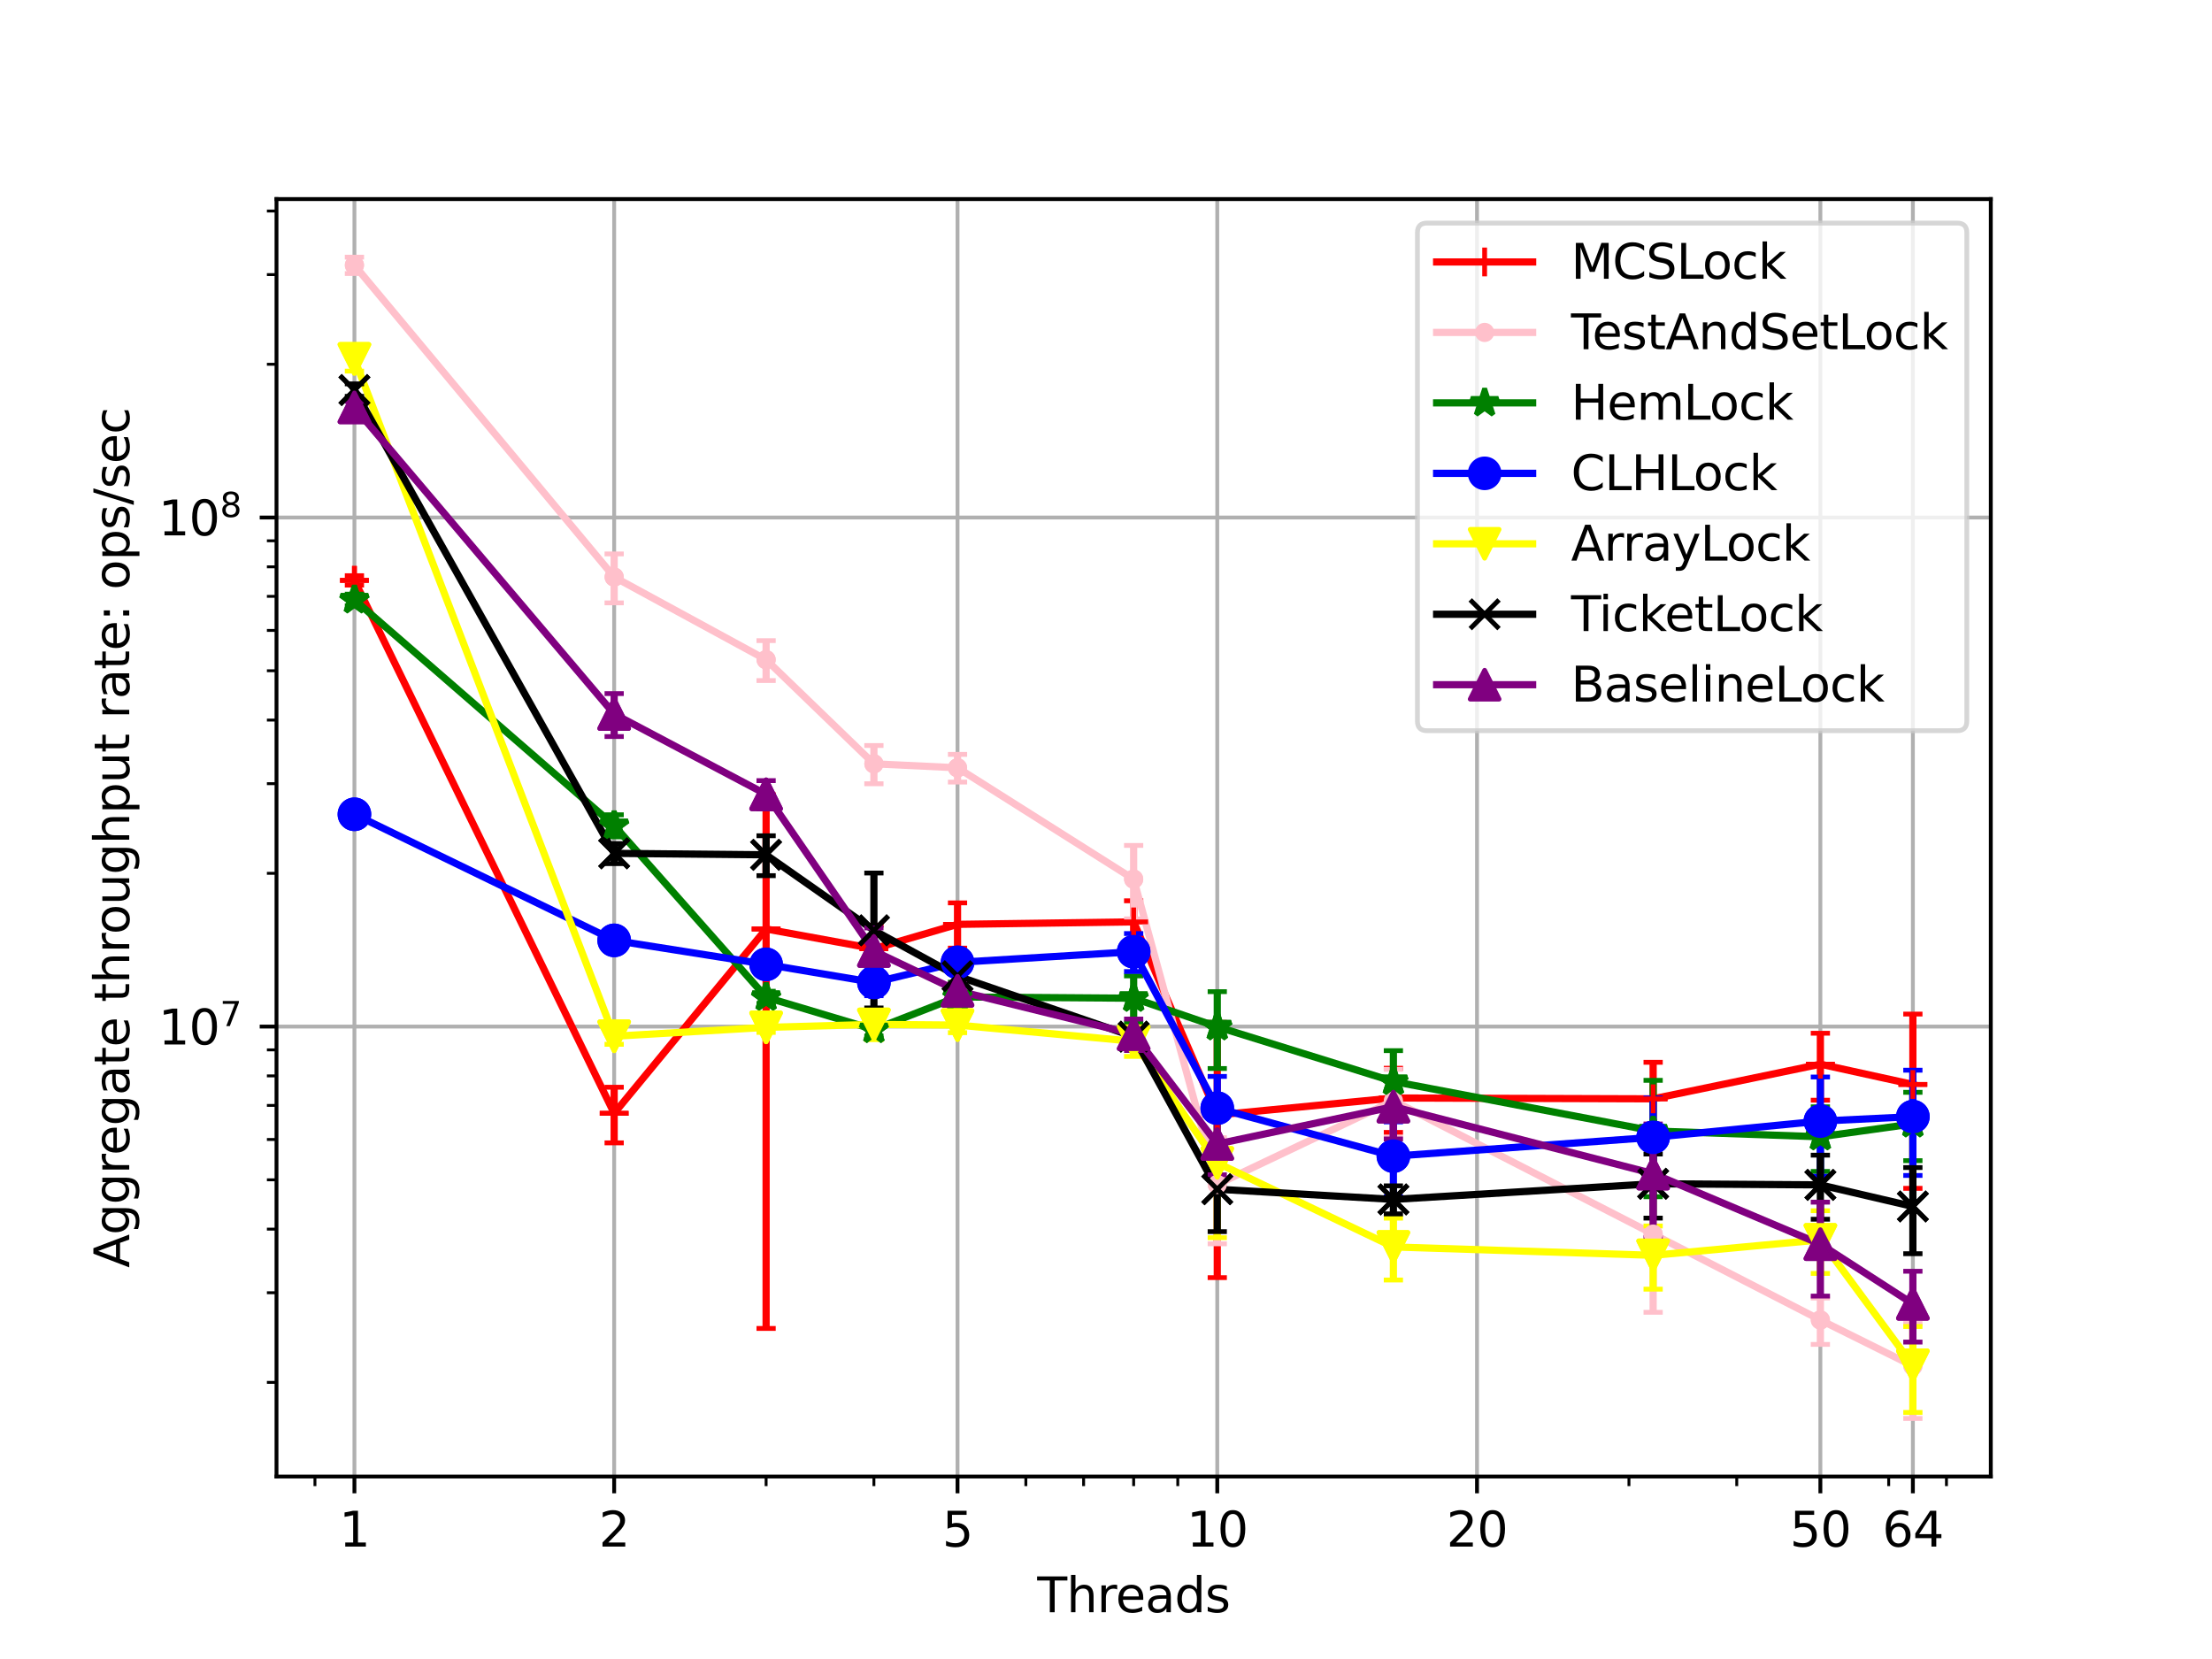 <?xml version="1.0" encoding="utf-8" standalone="no"?>
<!DOCTYPE svg PUBLIC "-//W3C//DTD SVG 1.1//EN"
  "http://www.w3.org/Graphics/SVG/1.1/DTD/svg11.dtd">
<svg xmlns:xlink="http://www.w3.org/1999/xlink" width="460.8pt" height="345.6pt" viewBox="0 0 460.8 345.6" xmlns="http://www.w3.org/2000/svg" version="1.1">
 <defs>
  <style type="text/css">*{stroke-linejoin: round; stroke-linecap: butt}</style>
 </defs>
 <g id="figure_1">
  <g id="patch_1">
   <path d="M 0 345.6 
L 460.8 345.6 
L 460.8 0 
L 0 0 
z
" style="fill: #ffffff"/>
  </g>
  <g id="axes_1">
   <g id="patch_2">
    <path d="M 57.6 307.584 
L 414.72 307.584 
L 414.72 41.472 
L 57.6 41.472 
z
" style="fill: #ffffff"/>
   </g>
   <g id="matplotlib.axis_1">
    <g id="xtick_1">
     <g id="line2d_1">
      <path d="M 73.833 307.584 
L 73.833 41.472 
" clip-path="url(#pa03ba832a0)" style="fill: none; stroke: #b0b0b0; stroke-width: 0.8; stroke-linecap: square"/>
     </g>
     <g id="line2d_2">
      <defs>
       <path id="m6f76e26789" d="M 0 0 
L 0 3.5 
" style="stroke: #000000; stroke-width: 0.8"/>
      </defs>
      <g>
       <use xlink:href="#m6f76e26789" x="73.833" y="307.584" style="stroke: #000000; stroke-width: 0.8"/>
      </g>
     </g>
     <g id="text_1">
      <!-- 1 -->
      <g transform="translate(70.651 322.182)scale(0.1 -0.1)">
       <defs>
        <path id="DejaVuSans-31" d="M 794 531 
L 1825 531 
L 1825 4091 
L 703 3866 
L 703 4441 
L 1819 4666 
L 2450 4666 
L 2450 531 
L 3481 531 
L 3481 0 
L 794 0 
L 794 531 
z
" transform="scale(0.016)"/>
       </defs>
       <use xlink:href="#DejaVuSans-31"/>
      </g>
     </g>
    </g>
    <g id="xtick_2">
     <g id="line2d_3">
      <path d="M 127.942 307.584 
L 127.942 41.472 
" clip-path="url(#pa03ba832a0)" style="fill: none; stroke: #b0b0b0; stroke-width: 0.8; stroke-linecap: square"/>
     </g>
     <g id="line2d_4">
      <g>
       <use xlink:href="#m6f76e26789" x="127.942" y="307.584" style="stroke: #000000; stroke-width: 0.8"/>
      </g>
     </g>
     <g id="text_2">
      <!-- 2 -->
      <g transform="translate(124.761 322.182)scale(0.1 -0.1)">
       <defs>
        <path id="DejaVuSans-32" d="M 1228 531 
L 3431 531 
L 3431 0 
L 469 0 
L 469 531 
Q 828 903 1448 1529 
Q 2069 2156 2228 2338 
Q 2531 2678 2651 2914 
Q 2772 3150 2772 3378 
Q 2772 3750 2511 3984 
Q 2250 4219 1831 4219 
Q 1534 4219 1204 4116 
Q 875 4013 500 3803 
L 500 4441 
Q 881 4594 1212 4672 
Q 1544 4750 1819 4750 
Q 2544 4750 2975 4387 
Q 3406 4025 3406 3419 
Q 3406 3131 3298 2873 
Q 3191 2616 2906 2266 
Q 2828 2175 2409 1742 
Q 1991 1309 1228 531 
z
" transform="scale(0.016)"/>
       </defs>
       <use xlink:href="#DejaVuSans-32"/>
      </g>
     </g>
    </g>
    <g id="xtick_3">
     <g id="line2d_5">
      <path d="M 199.47 307.584 
L 199.47 41.472 
" clip-path="url(#pa03ba832a0)" style="fill: none; stroke: #b0b0b0; stroke-width: 0.8; stroke-linecap: square"/>
     </g>
     <g id="line2d_6">
      <g>
       <use xlink:href="#m6f76e26789" x="199.47" y="307.584" style="stroke: #000000; stroke-width: 0.8"/>
      </g>
     </g>
     <g id="text_3">
      <!-- 5 -->
      <g transform="translate(196.289 322.182)scale(0.1 -0.1)">
       <defs>
        <path id="DejaVuSans-35" d="M 691 4666 
L 3169 4666 
L 3169 4134 
L 1269 4134 
L 1269 2991 
Q 1406 3038 1543 3061 
Q 1681 3084 1819 3084 
Q 2600 3084 3056 2656 
Q 3513 2228 3513 1497 
Q 3513 744 3044 326 
Q 2575 -91 1722 -91 
Q 1428 -91 1123 -41 
Q 819 9 494 109 
L 494 744 
Q 775 591 1075 516 
Q 1375 441 1709 441 
Q 2250 441 2565 725 
Q 2881 1009 2881 1497 
Q 2881 1984 2565 2268 
Q 2250 2553 1709 2553 
Q 1456 2553 1204 2497 
Q 953 2441 691 2322 
L 691 4666 
z
" transform="scale(0.016)"/>
       </defs>
       <use xlink:href="#DejaVuSans-35"/>
      </g>
     </g>
    </g>
    <g id="xtick_4">
     <g id="line2d_7">
      <path d="M 253.579 307.584 
L 253.579 41.472 
" clip-path="url(#pa03ba832a0)" style="fill: none; stroke: #b0b0b0; stroke-width: 0.8; stroke-linecap: square"/>
     </g>
     <g id="line2d_8">
      <g>
       <use xlink:href="#m6f76e26789" x="253.579" y="307.584" style="stroke: #000000; stroke-width: 0.8"/>
      </g>
     </g>
     <g id="text_4">
      <!-- 10 -->
      <g transform="translate(247.217 322.182)scale(0.1 -0.1)">
       <defs>
        <path id="DejaVuSans-30" d="M 2034 4250 
Q 1547 4250 1301 3770 
Q 1056 3291 1056 2328 
Q 1056 1369 1301 889 
Q 1547 409 2034 409 
Q 2525 409 2770 889 
Q 3016 1369 3016 2328 
Q 3016 3291 2770 3770 
Q 2525 4250 2034 4250 
z
M 2034 4750 
Q 2819 4750 3233 4129 
Q 3647 3509 3647 2328 
Q 3647 1150 3233 529 
Q 2819 -91 2034 -91 
Q 1250 -91 836 529 
Q 422 1150 422 2328 
Q 422 3509 836 4129 
Q 1250 4750 2034 4750 
z
" transform="scale(0.016)"/>
       </defs>
       <use xlink:href="#DejaVuSans-31"/>
       <use xlink:href="#DejaVuSans-30" x="63.623"/>
      </g>
     </g>
    </g>
    <g id="xtick_5">
     <g id="line2d_9">
      <path d="M 307.688 307.584 
L 307.688 41.472 
" clip-path="url(#pa03ba832a0)" style="fill: none; stroke: #b0b0b0; stroke-width: 0.8; stroke-linecap: square"/>
     </g>
     <g id="line2d_10">
      <g>
       <use xlink:href="#m6f76e26789" x="307.688" y="307.584" style="stroke: #000000; stroke-width: 0.8"/>
      </g>
     </g>
     <g id="text_5">
      <!-- 20 -->
      <g transform="translate(301.326 322.182)scale(0.1 -0.1)">
       <use xlink:href="#DejaVuSans-32"/>
       <use xlink:href="#DejaVuSans-30" x="63.623"/>
      </g>
     </g>
    </g>
    <g id="xtick_6">
     <g id="line2d_11">
      <path d="M 379.217 307.584 
L 379.217 41.472 
" clip-path="url(#pa03ba832a0)" style="fill: none; stroke: #b0b0b0; stroke-width: 0.8; stroke-linecap: square"/>
     </g>
     <g id="line2d_12">
      <g>
       <use xlink:href="#m6f76e26789" x="379.217" y="307.584" style="stroke: #000000; stroke-width: 0.8"/>
      </g>
     </g>
     <g id="text_6">
      <!-- 50 -->
      <g transform="translate(372.854 322.182)scale(0.1 -0.1)">
       <use xlink:href="#DejaVuSans-35"/>
       <use xlink:href="#DejaVuSans-30" x="63.623"/>
      </g>
     </g>
    </g>
    <g id="xtick_7">
     <g id="line2d_13">
      <path d="M 398.487 307.584 
L 398.487 41.472 
" clip-path="url(#pa03ba832a0)" style="fill: none; stroke: #b0b0b0; stroke-width: 0.8; stroke-linecap: square"/>
     </g>
     <g id="line2d_14">
      <g>
       <use xlink:href="#m6f76e26789" x="398.487" y="307.584" style="stroke: #000000; stroke-width: 0.8"/>
      </g>
     </g>
     <g id="text_7">
      <!-- 64 -->
      <g transform="translate(392.125 322.182)scale(0.1 -0.1)">
       <defs>
        <path id="DejaVuSans-36" d="M 2113 2584 
Q 1688 2584 1439 2293 
Q 1191 2003 1191 1497 
Q 1191 994 1439 701 
Q 1688 409 2113 409 
Q 2538 409 2786 701 
Q 3034 994 3034 1497 
Q 3034 2003 2786 2293 
Q 2538 2584 2113 2584 
z
M 3366 4563 
L 3366 3988 
Q 3128 4100 2886 4159 
Q 2644 4219 2406 4219 
Q 1781 4219 1451 3797 
Q 1122 3375 1075 2522 
Q 1259 2794 1537 2939 
Q 1816 3084 2150 3084 
Q 2853 3084 3261 2657 
Q 3669 2231 3669 1497 
Q 3669 778 3244 343 
Q 2819 -91 2113 -91 
Q 1303 -91 875 529 
Q 447 1150 447 2328 
Q 447 3434 972 4092 
Q 1497 4750 2381 4750 
Q 2619 4750 2861 4703 
Q 3103 4656 3366 4563 
z
" transform="scale(0.016)"/>
        <path id="DejaVuSans-34" d="M 2419 4116 
L 825 1625 
L 2419 1625 
L 2419 4116 
z
M 2253 4666 
L 3047 4666 
L 3047 1625 
L 3713 1625 
L 3713 1100 
L 3047 1100 
L 3047 0 
L 2419 0 
L 2419 1100 
L 313 1100 
L 313 1709 
L 2253 4666 
z
" transform="scale(0.016)"/>
       </defs>
       <use xlink:href="#DejaVuSans-36"/>
       <use xlink:href="#DejaVuSans-34" x="63.623"/>
      </g>
     </g>
    </g>
    <g id="xtick_8">
     <g id="line2d_15">
      <defs>
       <path id="m943fe7b987" d="M 0 0 
L 0 2 
" style="stroke: #000000; stroke-width: 0.6"/>
      </defs>
      <g>
       <use xlink:href="#m943fe7b987" x="65.608" y="307.584" style="stroke: #000000; stroke-width: 0.6"/>
      </g>
     </g>
    </g>
    <g id="xtick_9">
     <g id="line2d_16">
      <g>
       <use xlink:href="#m943fe7b987" x="159.594" y="307.584" style="stroke: #000000; stroke-width: 0.6"/>
      </g>
     </g>
    </g>
    <g id="xtick_10">
     <g id="line2d_17">
      <g>
       <use xlink:href="#m943fe7b987" x="182.051" y="307.584" style="stroke: #000000; stroke-width: 0.6"/>
      </g>
     </g>
    </g>
    <g id="xtick_11">
     <g id="line2d_18">
      <g>
       <use xlink:href="#m943fe7b987" x="213.703" y="307.584" style="stroke: #000000; stroke-width: 0.6"/>
      </g>
     </g>
    </g>
    <g id="xtick_12">
     <g id="line2d_19">
      <g>
       <use xlink:href="#m943fe7b987" x="225.736" y="307.584" style="stroke: #000000; stroke-width: 0.6"/>
      </g>
     </g>
    </g>
    <g id="xtick_13">
     <g id="line2d_20">
      <g>
       <use xlink:href="#m943fe7b987" x="236.16" y="307.584" style="stroke: #000000; stroke-width: 0.6"/>
      </g>
     </g>
    </g>
    <g id="xtick_14">
     <g id="line2d_21">
      <g>
       <use xlink:href="#m943fe7b987" x="245.354" y="307.584" style="stroke: #000000; stroke-width: 0.6"/>
      </g>
     </g>
    </g>
    <g id="xtick_15">
     <g id="line2d_22">
      <g>
       <use xlink:href="#m943fe7b987" x="339.34" y="307.584" style="stroke: #000000; stroke-width: 0.6"/>
      </g>
     </g>
    </g>
    <g id="xtick_16">
     <g id="line2d_23">
      <g>
       <use xlink:href="#m943fe7b987" x="361.797" y="307.584" style="stroke: #000000; stroke-width: 0.6"/>
      </g>
     </g>
    </g>
    <g id="xtick_17">
     <g id="line2d_24">
      <g>
       <use xlink:href="#m943fe7b987" x="393.449" y="307.584" style="stroke: #000000; stroke-width: 0.6"/>
      </g>
     </g>
    </g>
    <g id="xtick_18">
     <g id="line2d_25">
      <g>
       <use xlink:href="#m943fe7b987" x="405.483" y="307.584" style="stroke: #000000; stroke-width: 0.6"/>
      </g>
     </g>
    </g>
    <g id="text_8">
     <!-- Threads -->
     <g transform="translate(216.075 335.861)scale(0.1 -0.1)">
      <defs>
       <path id="DejaVuSans-54" d="M -19 4666 
L 3928 4666 
L 3928 4134 
L 2272 4134 
L 2272 0 
L 1638 0 
L 1638 4134 
L -19 4134 
L -19 4666 
z
" transform="scale(0.016)"/>
       <path id="DejaVuSans-68" d="M 3513 2113 
L 3513 0 
L 2938 0 
L 2938 2094 
Q 2938 2591 2744 2837 
Q 2550 3084 2163 3084 
Q 1697 3084 1428 2787 
Q 1159 2491 1159 1978 
L 1159 0 
L 581 0 
L 581 4863 
L 1159 4863 
L 1159 2956 
Q 1366 3272 1645 3428 
Q 1925 3584 2291 3584 
Q 2894 3584 3203 3211 
Q 3513 2838 3513 2113 
z
" transform="scale(0.016)"/>
       <path id="DejaVuSans-72" d="M 2631 2963 
Q 2534 3019 2420 3045 
Q 2306 3072 2169 3072 
Q 1681 3072 1420 2755 
Q 1159 2438 1159 1844 
L 1159 0 
L 581 0 
L 581 3500 
L 1159 3500 
L 1159 2956 
Q 1341 3275 1631 3429 
Q 1922 3584 2338 3584 
Q 2397 3584 2469 3576 
Q 2541 3569 2628 3553 
L 2631 2963 
z
" transform="scale(0.016)"/>
       <path id="DejaVuSans-65" d="M 3597 1894 
L 3597 1613 
L 953 1613 
Q 991 1019 1311 708 
Q 1631 397 2203 397 
Q 2534 397 2845 478 
Q 3156 559 3463 722 
L 3463 178 
Q 3153 47 2828 -22 
Q 2503 -91 2169 -91 
Q 1331 -91 842 396 
Q 353 884 353 1716 
Q 353 2575 817 3079 
Q 1281 3584 2069 3584 
Q 2775 3584 3186 3129 
Q 3597 2675 3597 1894 
z
M 3022 2063 
Q 3016 2534 2758 2815 
Q 2500 3097 2075 3097 
Q 1594 3097 1305 2825 
Q 1016 2553 972 2059 
L 3022 2063 
z
" transform="scale(0.016)"/>
       <path id="DejaVuSans-61" d="M 2194 1759 
Q 1497 1759 1228 1600 
Q 959 1441 959 1056 
Q 959 750 1161 570 
Q 1363 391 1709 391 
Q 2188 391 2477 730 
Q 2766 1069 2766 1631 
L 2766 1759 
L 2194 1759 
z
M 3341 1997 
L 3341 0 
L 2766 0 
L 2766 531 
Q 2569 213 2275 61 
Q 1981 -91 1556 -91 
Q 1019 -91 701 211 
Q 384 513 384 1019 
Q 384 1609 779 1909 
Q 1175 2209 1959 2209 
L 2766 2209 
L 2766 2266 
Q 2766 2663 2505 2880 
Q 2244 3097 1772 3097 
Q 1472 3097 1187 3025 
Q 903 2953 641 2809 
L 641 3341 
Q 956 3463 1253 3523 
Q 1550 3584 1831 3584 
Q 2591 3584 2966 3190 
Q 3341 2797 3341 1997 
z
" transform="scale(0.016)"/>
       <path id="DejaVuSans-64" d="M 2906 2969 
L 2906 4863 
L 3481 4863 
L 3481 0 
L 2906 0 
L 2906 525 
Q 2725 213 2448 61 
Q 2172 -91 1784 -91 
Q 1150 -91 751 415 
Q 353 922 353 1747 
Q 353 2572 751 3078 
Q 1150 3584 1784 3584 
Q 2172 3584 2448 3432 
Q 2725 3281 2906 2969 
z
M 947 1747 
Q 947 1113 1208 752 
Q 1469 391 1925 391 
Q 2381 391 2643 752 
Q 2906 1113 2906 1747 
Q 2906 2381 2643 2742 
Q 2381 3103 1925 3103 
Q 1469 3103 1208 2742 
Q 947 2381 947 1747 
z
" transform="scale(0.016)"/>
       <path id="DejaVuSans-73" d="M 2834 3397 
L 2834 2853 
Q 2591 2978 2328 3040 
Q 2066 3103 1784 3103 
Q 1356 3103 1142 2972 
Q 928 2841 928 2578 
Q 928 2378 1081 2264 
Q 1234 2150 1697 2047 
L 1894 2003 
Q 2506 1872 2764 1633 
Q 3022 1394 3022 966 
Q 3022 478 2636 193 
Q 2250 -91 1575 -91 
Q 1294 -91 989 -36 
Q 684 19 347 128 
L 347 722 
Q 666 556 975 473 
Q 1284 391 1588 391 
Q 1994 391 2212 530 
Q 2431 669 2431 922 
Q 2431 1156 2273 1281 
Q 2116 1406 1581 1522 
L 1381 1569 
Q 847 1681 609 1914 
Q 372 2147 372 2553 
Q 372 3047 722 3315 
Q 1072 3584 1716 3584 
Q 2034 3584 2315 3537 
Q 2597 3491 2834 3397 
z
" transform="scale(0.016)"/>
      </defs>
      <use xlink:href="#DejaVuSans-54"/>
      <use xlink:href="#DejaVuSans-68" x="61.084"/>
      <use xlink:href="#DejaVuSans-72" x="124.463"/>
      <use xlink:href="#DejaVuSans-65" x="163.326"/>
      <use xlink:href="#DejaVuSans-61" x="224.85"/>
      <use xlink:href="#DejaVuSans-64" x="286.129"/>
      <use xlink:href="#DejaVuSans-73" x="349.605"/>
     </g>
    </g>
   </g>
   <g id="matplotlib.axis_2">
    <g id="ytick_1">
     <g id="line2d_26">
      <path d="M 57.6 213.851 
L 414.72 213.851 
" clip-path="url(#pa03ba832a0)" style="fill: none; stroke: #b0b0b0; stroke-width: 0.8; stroke-linecap: square"/>
     </g>
     <g id="line2d_27">
      <defs>
       <path id="m13cb5b2986" d="M 0 0 
L -3.5 0 
" style="stroke: #000000; stroke-width: 0.8"/>
      </defs>
      <g>
       <use xlink:href="#m13cb5b2986" x="57.6" y="213.851" style="stroke: #000000; stroke-width: 0.8"/>
      </g>
     </g>
     <g id="text_9">
      <!-- $\mathdefault{10^{7}}$ -->
      <g transform="translate(33 217.65)scale(0.1 -0.1)">
       <defs>
        <path id="DejaVuSans-37" d="M 525 4666 
L 3525 4666 
L 3525 4397 
L 1831 0 
L 1172 0 
L 2766 4134 
L 525 4134 
L 525 4666 
z
" transform="scale(0.016)"/>
       </defs>
       <use xlink:href="#DejaVuSans-31" transform="translate(0 0.684)"/>
       <use xlink:href="#DejaVuSans-30" transform="translate(63.623 0.684)"/>
       <use xlink:href="#DejaVuSans-37" transform="translate(128.203 38.966)scale(0.7)"/>
      </g>
     </g>
    </g>
    <g id="ytick_2">
     <g id="line2d_28">
      <path d="M 57.6 107.804 
L 414.72 107.804 
" clip-path="url(#pa03ba832a0)" style="fill: none; stroke: #b0b0b0; stroke-width: 0.8; stroke-linecap: square"/>
     </g>
     <g id="line2d_29">
      <g>
       <use xlink:href="#m13cb5b2986" x="57.6" y="107.804" style="stroke: #000000; stroke-width: 0.8"/>
      </g>
     </g>
     <g id="text_10">
      <!-- $\mathdefault{10^{8}}$ -->
      <g transform="translate(33 111.603)scale(0.1 -0.1)">
       <defs>
        <path id="DejaVuSans-38" d="M 2034 2216 
Q 1584 2216 1326 1975 
Q 1069 1734 1069 1313 
Q 1069 891 1326 650 
Q 1584 409 2034 409 
Q 2484 409 2743 651 
Q 3003 894 3003 1313 
Q 3003 1734 2745 1975 
Q 2488 2216 2034 2216 
z
M 1403 2484 
Q 997 2584 770 2862 
Q 544 3141 544 3541 
Q 544 4100 942 4425 
Q 1341 4750 2034 4750 
Q 2731 4750 3128 4425 
Q 3525 4100 3525 3541 
Q 3525 3141 3298 2862 
Q 3072 2584 2669 2484 
Q 3125 2378 3379 2068 
Q 3634 1759 3634 1313 
Q 3634 634 3220 271 
Q 2806 -91 2034 -91 
Q 1263 -91 848 271 
Q 434 634 434 1313 
Q 434 1759 690 2068 
Q 947 2378 1403 2484 
z
M 1172 3481 
Q 1172 3119 1398 2916 
Q 1625 2713 2034 2713 
Q 2441 2713 2670 2916 
Q 2900 3119 2900 3481 
Q 2900 3844 2670 4047 
Q 2441 4250 2034 4250 
Q 1625 4250 1398 4047 
Q 1172 3844 1172 3481 
z
" transform="scale(0.016)"/>
       </defs>
       <use xlink:href="#DejaVuSans-31" transform="translate(0 0.766)"/>
       <use xlink:href="#DejaVuSans-30" transform="translate(63.623 0.766)"/>
       <use xlink:href="#DejaVuSans-38" transform="translate(128.203 39.047)scale(0.7)"/>
      </g>
     </g>
    </g>
    <g id="ytick_3">
     <g id="line2d_30">
      <defs>
       <path id="md8d8c43307" d="M 0 0 
L -2 0 
" style="stroke: #000000; stroke-width: 0.6"/>
      </defs>
      <g>
       <use xlink:href="#md8d8c43307" x="57.6" y="287.974" style="stroke: #000000; stroke-width: 0.6"/>
      </g>
     </g>
    </g>
    <g id="ytick_4">
     <g id="line2d_31">
      <g>
       <use xlink:href="#md8d8c43307" x="57.6" y="269.3" style="stroke: #000000; stroke-width: 0.6"/>
      </g>
     </g>
    </g>
    <g id="ytick_5">
     <g id="line2d_32">
      <g>
       <use xlink:href="#md8d8c43307" x="57.6" y="256.051" style="stroke: #000000; stroke-width: 0.6"/>
      </g>
     </g>
    </g>
    <g id="ytick_6">
     <g id="line2d_33">
      <g>
       <use xlink:href="#md8d8c43307" x="57.6" y="245.774" style="stroke: #000000; stroke-width: 0.6"/>
      </g>
     </g>
    </g>
    <g id="ytick_7">
     <g id="line2d_34">
      <g>
       <use xlink:href="#md8d8c43307" x="57.6" y="237.377" style="stroke: #000000; stroke-width: 0.6"/>
      </g>
     </g>
    </g>
    <g id="ytick_8">
     <g id="line2d_35">
      <g>
       <use xlink:href="#md8d8c43307" x="57.6" y="230.277" style="stroke: #000000; stroke-width: 0.6"/>
      </g>
     </g>
    </g>
    <g id="ytick_9">
     <g id="line2d_36">
      <g>
       <use xlink:href="#md8d8c43307" x="57.6" y="224.128" style="stroke: #000000; stroke-width: 0.6"/>
      </g>
     </g>
    </g>
    <g id="ytick_10">
     <g id="line2d_37">
      <g>
       <use xlink:href="#md8d8c43307" x="57.6" y="218.703" style="stroke: #000000; stroke-width: 0.6"/>
      </g>
     </g>
    </g>
    <g id="ytick_11">
     <g id="line2d_38">
      <g>
       <use xlink:href="#md8d8c43307" x="57.6" y="181.927" style="stroke: #000000; stroke-width: 0.6"/>
      </g>
     </g>
    </g>
    <g id="ytick_12">
     <g id="line2d_39">
      <g>
       <use xlink:href="#md8d8c43307" x="57.6" y="163.254" style="stroke: #000000; stroke-width: 0.6"/>
      </g>
     </g>
    </g>
    <g id="ytick_13">
     <g id="line2d_40">
      <g>
       <use xlink:href="#md8d8c43307" x="57.6" y="150.004" style="stroke: #000000; stroke-width: 0.6"/>
      </g>
     </g>
    </g>
    <g id="ytick_14">
     <g id="line2d_41">
      <g>
       <use xlink:href="#md8d8c43307" x="57.6" y="139.727" style="stroke: #000000; stroke-width: 0.6"/>
      </g>
     </g>
    </g>
    <g id="ytick_15">
     <g id="line2d_42">
      <g>
       <use xlink:href="#md8d8c43307" x="57.6" y="131.33" style="stroke: #000000; stroke-width: 0.6"/>
      </g>
     </g>
    </g>
    <g id="ytick_16">
     <g id="line2d_43">
      <g>
       <use xlink:href="#md8d8c43307" x="57.6" y="124.231" style="stroke: #000000; stroke-width: 0.6"/>
      </g>
     </g>
    </g>
    <g id="ytick_17">
     <g id="line2d_44">
      <g>
       <use xlink:href="#md8d8c43307" x="57.6" y="118.081" style="stroke: #000000; stroke-width: 0.6"/>
      </g>
     </g>
    </g>
    <g id="ytick_18">
     <g id="line2d_45">
      <g>
       <use xlink:href="#md8d8c43307" x="57.6" y="112.656" style="stroke: #000000; stroke-width: 0.6"/>
      </g>
     </g>
    </g>
    <g id="ytick_19">
     <g id="line2d_46">
      <g>
       <use xlink:href="#md8d8c43307" x="57.6" y="75.881" style="stroke: #000000; stroke-width: 0.6"/>
      </g>
     </g>
    </g>
    <g id="ytick_20">
     <g id="line2d_47">
      <g>
       <use xlink:href="#md8d8c43307" x="57.6" y="57.207" style="stroke: #000000; stroke-width: 0.6"/>
      </g>
     </g>
    </g>
    <g id="ytick_21">
     <g id="line2d_48">
      <g>
       <use xlink:href="#md8d8c43307" x="57.6" y="43.958" style="stroke: #000000; stroke-width: 0.6"/>
      </g>
     </g>
    </g>
    <g id="text_11">
     <!-- Aggregate throughput rate: ops/sec -->
     <g transform="translate(26.92 264.098)rotate(-90)scale(0.1 -0.1)">
      <defs>
       <path id="DejaVuSans-41" d="M 2188 4044 
L 1331 1722 
L 3047 1722 
L 2188 4044 
z
M 1831 4666 
L 2547 4666 
L 4325 0 
L 3669 0 
L 3244 1197 
L 1141 1197 
L 716 0 
L 50 0 
L 1831 4666 
z
" transform="scale(0.016)"/>
       <path id="DejaVuSans-67" d="M 2906 1791 
Q 2906 2416 2648 2759 
Q 2391 3103 1925 3103 
Q 1463 3103 1205 2759 
Q 947 2416 947 1791 
Q 947 1169 1205 825 
Q 1463 481 1925 481 
Q 2391 481 2648 825 
Q 2906 1169 2906 1791 
z
M 3481 434 
Q 3481 -459 3084 -895 
Q 2688 -1331 1869 -1331 
Q 1566 -1331 1297 -1286 
Q 1028 -1241 775 -1147 
L 775 -588 
Q 1028 -725 1275 -790 
Q 1522 -856 1778 -856 
Q 2344 -856 2625 -561 
Q 2906 -266 2906 331 
L 2906 616 
Q 2728 306 2450 153 
Q 2172 0 1784 0 
Q 1141 0 747 490 
Q 353 981 353 1791 
Q 353 2603 747 3093 
Q 1141 3584 1784 3584 
Q 2172 3584 2450 3431 
Q 2728 3278 2906 2969 
L 2906 3500 
L 3481 3500 
L 3481 434 
z
" transform="scale(0.016)"/>
       <path id="DejaVuSans-74" d="M 1172 4494 
L 1172 3500 
L 2356 3500 
L 2356 3053 
L 1172 3053 
L 1172 1153 
Q 1172 725 1289 603 
Q 1406 481 1766 481 
L 2356 481 
L 2356 0 
L 1766 0 
Q 1100 0 847 248 
Q 594 497 594 1153 
L 594 3053 
L 172 3053 
L 172 3500 
L 594 3500 
L 594 4494 
L 1172 4494 
z
" transform="scale(0.016)"/>
       <path id="DejaVuSans-20" transform="scale(0.016)"/>
       <path id="DejaVuSans-6f" d="M 1959 3097 
Q 1497 3097 1228 2736 
Q 959 2375 959 1747 
Q 959 1119 1226 758 
Q 1494 397 1959 397 
Q 2419 397 2687 759 
Q 2956 1122 2956 1747 
Q 2956 2369 2687 2733 
Q 2419 3097 1959 3097 
z
M 1959 3584 
Q 2709 3584 3137 3096 
Q 3566 2609 3566 1747 
Q 3566 888 3137 398 
Q 2709 -91 1959 -91 
Q 1206 -91 779 398 
Q 353 888 353 1747 
Q 353 2609 779 3096 
Q 1206 3584 1959 3584 
z
" transform="scale(0.016)"/>
       <path id="DejaVuSans-75" d="M 544 1381 
L 544 3500 
L 1119 3500 
L 1119 1403 
Q 1119 906 1312 657 
Q 1506 409 1894 409 
Q 2359 409 2629 706 
Q 2900 1003 2900 1516 
L 2900 3500 
L 3475 3500 
L 3475 0 
L 2900 0 
L 2900 538 
Q 2691 219 2414 64 
Q 2138 -91 1772 -91 
Q 1169 -91 856 284 
Q 544 659 544 1381 
z
M 1991 3584 
L 1991 3584 
z
" transform="scale(0.016)"/>
       <path id="DejaVuSans-70" d="M 1159 525 
L 1159 -1331 
L 581 -1331 
L 581 3500 
L 1159 3500 
L 1159 2969 
Q 1341 3281 1617 3432 
Q 1894 3584 2278 3584 
Q 2916 3584 3314 3078 
Q 3713 2572 3713 1747 
Q 3713 922 3314 415 
Q 2916 -91 2278 -91 
Q 1894 -91 1617 61 
Q 1341 213 1159 525 
z
M 3116 1747 
Q 3116 2381 2855 2742 
Q 2594 3103 2138 3103 
Q 1681 3103 1420 2742 
Q 1159 2381 1159 1747 
Q 1159 1113 1420 752 
Q 1681 391 2138 391 
Q 2594 391 2855 752 
Q 3116 1113 3116 1747 
z
" transform="scale(0.016)"/>
       <path id="DejaVuSans-3a" d="M 750 794 
L 1409 794 
L 1409 0 
L 750 0 
L 750 794 
z
M 750 3309 
L 1409 3309 
L 1409 2516 
L 750 2516 
L 750 3309 
z
" transform="scale(0.016)"/>
       <path id="DejaVuSans-2f" d="M 1625 4666 
L 2156 4666 
L 531 -594 
L 0 -594 
L 1625 4666 
z
" transform="scale(0.016)"/>
       <path id="DejaVuSans-63" d="M 3122 3366 
L 3122 2828 
Q 2878 2963 2633 3030 
Q 2388 3097 2138 3097 
Q 1578 3097 1268 2742 
Q 959 2388 959 1747 
Q 959 1106 1268 751 
Q 1578 397 2138 397 
Q 2388 397 2633 464 
Q 2878 531 3122 666 
L 3122 134 
Q 2881 22 2623 -34 
Q 2366 -91 2075 -91 
Q 1284 -91 818 406 
Q 353 903 353 1747 
Q 353 2603 823 3093 
Q 1294 3584 2113 3584 
Q 2378 3584 2631 3529 
Q 2884 3475 3122 3366 
z
" transform="scale(0.016)"/>
      </defs>
      <use xlink:href="#DejaVuSans-41"/>
      <use xlink:href="#DejaVuSans-67" x="68.408"/>
      <use xlink:href="#DejaVuSans-67" x="131.885"/>
      <use xlink:href="#DejaVuSans-72" x="195.361"/>
      <use xlink:href="#DejaVuSans-65" x="234.225"/>
      <use xlink:href="#DejaVuSans-67" x="295.748"/>
      <use xlink:href="#DejaVuSans-61" x="359.225"/>
      <use xlink:href="#DejaVuSans-74" x="420.504"/>
      <use xlink:href="#DejaVuSans-65" x="459.713"/>
      <use xlink:href="#DejaVuSans-20" x="521.236"/>
      <use xlink:href="#DejaVuSans-74" x="553.023"/>
      <use xlink:href="#DejaVuSans-68" x="592.232"/>
      <use xlink:href="#DejaVuSans-72" x="655.611"/>
      <use xlink:href="#DejaVuSans-6f" x="694.475"/>
      <use xlink:href="#DejaVuSans-75" x="755.656"/>
      <use xlink:href="#DejaVuSans-67" x="819.035"/>
      <use xlink:href="#DejaVuSans-68" x="882.512"/>
      <use xlink:href="#DejaVuSans-70" x="945.891"/>
      <use xlink:href="#DejaVuSans-75" x="1009.367"/>
      <use xlink:href="#DejaVuSans-74" x="1072.746"/>
      <use xlink:href="#DejaVuSans-20" x="1111.955"/>
      <use xlink:href="#DejaVuSans-72" x="1143.742"/>
      <use xlink:href="#DejaVuSans-61" x="1184.855"/>
      <use xlink:href="#DejaVuSans-74" x="1246.135"/>
      <use xlink:href="#DejaVuSans-65" x="1285.344"/>
      <use xlink:href="#DejaVuSans-3a" x="1346.867"/>
      <use xlink:href="#DejaVuSans-20" x="1380.559"/>
      <use xlink:href="#DejaVuSans-6f" x="1412.346"/>
      <use xlink:href="#DejaVuSans-70" x="1473.527"/>
      <use xlink:href="#DejaVuSans-73" x="1537.004"/>
      <use xlink:href="#DejaVuSans-2f" x="1589.104"/>
      <use xlink:href="#DejaVuSans-73" x="1622.795"/>
      <use xlink:href="#DejaVuSans-65" x="1674.895"/>
      <use xlink:href="#DejaVuSans-63" x="1736.418"/>
     </g>
    </g>
   </g>
   <g id="line2d_49">
    <path d="M 73.833 120.901 
L 127.942 231.923 
L 159.594 193.523 
L 182.051 197.631 
L 199.47 192.561 
L 236.16 192.047 
L 253.579 232.275 
L 290.269 228.731 
L 344.378 228.907 
L 379.217 221.686 
L 398.487 225.911 
" clip-path="url(#pa03ba832a0)" style="fill: none; stroke: #ff0000; stroke-width: 1.5; stroke-linecap: square"/>
    <defs>
     <path id="m545781b3d8" d="M -3 0 
L 3 0 
M 0 3 
L 0 -3 
" style="stroke: #ff0000"/>
    </defs>
    <g clip-path="url(#pa03ba832a0)">
     <use xlink:href="#m545781b3d8" x="73.833" y="120.901" style="fill: #ff0000; stroke: #ff0000"/>
     <use xlink:href="#m545781b3d8" x="127.942" y="231.923" style="fill: #ff0000; stroke: #ff0000"/>
     <use xlink:href="#m545781b3d8" x="159.594" y="193.523" style="fill: #ff0000; stroke: #ff0000"/>
     <use xlink:href="#m545781b3d8" x="182.051" y="197.631" style="fill: #ff0000; stroke: #ff0000"/>
     <use xlink:href="#m545781b3d8" x="199.47" y="192.561" style="fill: #ff0000; stroke: #ff0000"/>
     <use xlink:href="#m545781b3d8" x="236.16" y="192.047" style="fill: #ff0000; stroke: #ff0000"/>
     <use xlink:href="#m545781b3d8" x="253.579" y="232.275" style="fill: #ff0000; stroke: #ff0000"/>
     <use xlink:href="#m545781b3d8" x="290.269" y="228.731" style="fill: #ff0000; stroke: #ff0000"/>
     <use xlink:href="#m545781b3d8" x="344.378" y="228.907" style="fill: #ff0000; stroke: #ff0000"/>
     <use xlink:href="#m545781b3d8" x="379.217" y="221.686" style="fill: #ff0000; stroke: #ff0000"/>
     <use xlink:href="#m545781b3d8" x="398.487" y="225.911" style="fill: #ff0000; stroke: #ff0000"/>
    </g>
   </g>
   <g id="LineCollection_1">
    <path d="M 73.833 121.89 
L 73.833 119.932 
" clip-path="url(#pa03ba832a0)" style="fill: none; stroke: #ff0000; stroke-width: 1.5"/>
    <path d="M 127.942 238.079 
L 127.942 226.494 
" clip-path="url(#pa03ba832a0)" style="fill: none; stroke: #ff0000; stroke-width: 1.5"/>
    <path d="M 159.594 276.738 
L 159.594 165.545 
" clip-path="url(#pa03ba832a0)" style="fill: none; stroke: #ff0000; stroke-width: 1.5"/>
    <path d="M 182.051 203.109 
L 182.051 192.737 
" clip-path="url(#pa03ba832a0)" style="fill: none; stroke: #ff0000; stroke-width: 1.5"/>
    <path d="M 199.47 197.516 
L 199.47 188.087 
" clip-path="url(#pa03ba832a0)" style="fill: none; stroke: #ff0000; stroke-width: 1.5"/>
    <path d="M 236.16 196.908 
L 236.16 187.65 
" clip-path="url(#pa03ba832a0)" style="fill: none; stroke: #ff0000; stroke-width: 1.5"/>
    <path d="M 253.579 266.154 
L 253.579 212.968 
" clip-path="url(#pa03ba832a0)" style="fill: none; stroke: #ff0000; stroke-width: 1.5"/>
    <path d="M 290.269 235.898 
L 290.269 222.531 
" clip-path="url(#pa03ba832a0)" style="fill: none; stroke: #ff0000; stroke-width: 1.5"/>
    <path d="M 344.378 238.029 
L 344.378 221.296 
" clip-path="url(#pa03ba832a0)" style="fill: none; stroke: #ff0000; stroke-width: 1.5"/>
    <path d="M 379.217 229.186 
L 379.217 215.239 
" clip-path="url(#pa03ba832a0)" style="fill: none; stroke: #ff0000; stroke-width: 1.5"/>
    <path d="M 398.487 247.555 
L 398.487 211.246 
" clip-path="url(#pa03ba832a0)" style="fill: none; stroke: #ff0000; stroke-width: 1.5"/>
   </g>
   <g id="line2d_50">
    <defs>
     <path id="m1dc98a230f" d="M 2 0 
L -2 -0 
" style="stroke: #ff0000"/>
    </defs>
    <g clip-path="url(#pa03ba832a0)">
     <use xlink:href="#m1dc98a230f" x="73.833" y="121.89" style="fill: #ff0000; stroke: #ff0000"/>
     <use xlink:href="#m1dc98a230f" x="127.942" y="238.079" style="fill: #ff0000; stroke: #ff0000"/>
     <use xlink:href="#m1dc98a230f" x="159.594" y="276.738" style="fill: #ff0000; stroke: #ff0000"/>
     <use xlink:href="#m1dc98a230f" x="182.051" y="203.109" style="fill: #ff0000; stroke: #ff0000"/>
     <use xlink:href="#m1dc98a230f" x="199.47" y="197.516" style="fill: #ff0000; stroke: #ff0000"/>
     <use xlink:href="#m1dc98a230f" x="236.16" y="196.908" style="fill: #ff0000; stroke: #ff0000"/>
     <use xlink:href="#m1dc98a230f" x="253.579" y="266.154" style="fill: #ff0000; stroke: #ff0000"/>
     <use xlink:href="#m1dc98a230f" x="290.269" y="235.898" style="fill: #ff0000; stroke: #ff0000"/>
     <use xlink:href="#m1dc98a230f" x="344.378" y="238.029" style="fill: #ff0000; stroke: #ff0000"/>
     <use xlink:href="#m1dc98a230f" x="379.217" y="229.186" style="fill: #ff0000; stroke: #ff0000"/>
     <use xlink:href="#m1dc98a230f" x="398.487" y="247.555" style="fill: #ff0000; stroke: #ff0000"/>
    </g>
   </g>
   <g id="line2d_51">
    <g clip-path="url(#pa03ba832a0)">
     <use xlink:href="#m1dc98a230f" x="73.833" y="119.932" style="fill: #ff0000; stroke: #ff0000"/>
     <use xlink:href="#m1dc98a230f" x="127.942" y="226.494" style="fill: #ff0000; stroke: #ff0000"/>
     <use xlink:href="#m1dc98a230f" x="159.594" y="165.545" style="fill: #ff0000; stroke: #ff0000"/>
     <use xlink:href="#m1dc98a230f" x="182.051" y="192.737" style="fill: #ff0000; stroke: #ff0000"/>
     <use xlink:href="#m1dc98a230f" x="199.47" y="188.087" style="fill: #ff0000; stroke: #ff0000"/>
     <use xlink:href="#m1dc98a230f" x="236.16" y="187.65" style="fill: #ff0000; stroke: #ff0000"/>
     <use xlink:href="#m1dc98a230f" x="253.579" y="212.968" style="fill: #ff0000; stroke: #ff0000"/>
     <use xlink:href="#m1dc98a230f" x="290.269" y="222.531" style="fill: #ff0000; stroke: #ff0000"/>
     <use xlink:href="#m1dc98a230f" x="344.378" y="221.296" style="fill: #ff0000; stroke: #ff0000"/>
     <use xlink:href="#m1dc98a230f" x="379.217" y="215.239" style="fill: #ff0000; stroke: #ff0000"/>
     <use xlink:href="#m1dc98a230f" x="398.487" y="211.246" style="fill: #ff0000; stroke: #ff0000"/>
    </g>
   </g>
   <g id="line2d_52">
    <path d="M 73.833 55.246 
L 127.942 120.209 
L 159.594 137.426 
L 182.051 159.115 
L 199.47 159.947 
L 236.16 183.139 
L 253.579 246.744 
L 290.269 229.3 
L 344.378 257.081 
L 379.217 274.979 
L 398.487 284.548 
" clip-path="url(#pa03ba832a0)" style="fill: none; stroke: #ffc0cb; stroke-width: 1.5; stroke-linecap: square"/>
    <defs>
     <path id="m7a87ae1f2f" d="M 0 1.5 
C 0.398 1.5 0.779 1.342 1.061 1.061 
C 1.342 0.779 1.5 0.398 1.5 0 
C 1.5 -0.398 1.342 -0.779 1.061 -1.061 
C 0.779 -1.342 0.398 -1.5 0 -1.5 
C -0.398 -1.5 -0.779 -1.342 -1.061 -1.061 
C -1.342 -0.779 -1.5 -0.398 -1.5 0 
C -1.5 0.398 -1.342 0.779 -1.061 1.061 
C -0.779 1.342 -0.398 1.5 0 1.5 
z
" style="stroke: #ffc0cb"/>
    </defs>
    <g clip-path="url(#pa03ba832a0)">
     <use xlink:href="#m7a87ae1f2f" x="73.833" y="55.246" style="fill: #ffc0cb; stroke: #ffc0cb"/>
     <use xlink:href="#m7a87ae1f2f" x="127.942" y="120.209" style="fill: #ffc0cb; stroke: #ffc0cb"/>
     <use xlink:href="#m7a87ae1f2f" x="159.594" y="137.426" style="fill: #ffc0cb; stroke: #ffc0cb"/>
     <use xlink:href="#m7a87ae1f2f" x="182.051" y="159.115" style="fill: #ffc0cb; stroke: #ffc0cb"/>
     <use xlink:href="#m7a87ae1f2f" x="199.47" y="159.947" style="fill: #ffc0cb; stroke: #ffc0cb"/>
     <use xlink:href="#m7a87ae1f2f" x="236.16" y="183.139" style="fill: #ffc0cb; stroke: #ffc0cb"/>
     <use xlink:href="#m7a87ae1f2f" x="253.579" y="246.744" style="fill: #ffc0cb; stroke: #ffc0cb"/>
     <use xlink:href="#m7a87ae1f2f" x="290.269" y="229.3" style="fill: #ffc0cb; stroke: #ffc0cb"/>
     <use xlink:href="#m7a87ae1f2f" x="344.378" y="257.081" style="fill: #ffc0cb; stroke: #ffc0cb"/>
     <use xlink:href="#m7a87ae1f2f" x="379.217" y="274.979" style="fill: #ffc0cb; stroke: #ffc0cb"/>
     <use xlink:href="#m7a87ae1f2f" x="398.487" y="284.548" style="fill: #ffc0cb; stroke: #ffc0cb"/>
    </g>
   </g>
   <g id="LineCollection_2">
    <path d="M 73.833 56.987 
L 73.833 53.568 
" clip-path="url(#pa03ba832a0)" style="fill: none; stroke: #ffc0cb; stroke-width: 1.5"/>
    <path d="M 127.942 125.592 
L 127.942 115.39 
" clip-path="url(#pa03ba832a0)" style="fill: none; stroke: #ffc0cb; stroke-width: 1.5"/>
    <path d="M 159.594 141.77 
L 159.594 133.456 
" clip-path="url(#pa03ba832a0)" style="fill: none; stroke: #ffc0cb; stroke-width: 1.5"/>
    <path d="M 182.051 163.27 
L 182.051 155.304 
" clip-path="url(#pa03ba832a0)" style="fill: none; stroke: #ffc0cb; stroke-width: 1.5"/>
    <path d="M 199.47 162.922 
L 199.47 157.152 
" clip-path="url(#pa03ba832a0)" style="fill: none; stroke: #ffc0cb; stroke-width: 1.5"/>
    <path d="M 236.16 191.421 
L 236.16 176.121 
" clip-path="url(#pa03ba832a0)" style="fill: none; stroke: #ffc0cb; stroke-width: 1.5"/>
    <path d="M 253.579 259.107 
L 253.579 237.008 
" clip-path="url(#pa03ba832a0)" style="fill: none; stroke: #ffc0cb; stroke-width: 1.5"/>
    <path d="M 290.269 236.918 
L 290.269 222.765 
" clip-path="url(#pa03ba832a0)" style="fill: none; stroke: #ffc0cb; stroke-width: 1.5"/>
    <path d="M 344.378 273.379 
L 344.378 245.068 
" clip-path="url(#pa03ba832a0)" style="fill: none; stroke: #ffc0cb; stroke-width: 1.5"/>
    <path d="M 379.217 280.059 
L 379.217 270.404 
" clip-path="url(#pa03ba832a0)" style="fill: none; stroke: #ffc0cb; stroke-width: 1.5"/>
    <path d="M 398.487 295.488 
L 398.487 275.714 
" clip-path="url(#pa03ba832a0)" style="fill: none; stroke: #ffc0cb; stroke-width: 1.5"/>
   </g>
   <g id="line2d_53">
    <defs>
     <path id="mc624f92002" d="M 2 0 
L -2 -0 
" style="stroke: #ffc0cb"/>
    </defs>
    <g clip-path="url(#pa03ba832a0)">
     <use xlink:href="#mc624f92002" x="73.833" y="56.987" style="fill: #ffc0cb; stroke: #ffc0cb"/>
     <use xlink:href="#mc624f92002" x="127.942" y="125.592" style="fill: #ffc0cb; stroke: #ffc0cb"/>
     <use xlink:href="#mc624f92002" x="159.594" y="141.77" style="fill: #ffc0cb; stroke: #ffc0cb"/>
     <use xlink:href="#mc624f92002" x="182.051" y="163.27" style="fill: #ffc0cb; stroke: #ffc0cb"/>
     <use xlink:href="#mc624f92002" x="199.47" y="162.922" style="fill: #ffc0cb; stroke: #ffc0cb"/>
     <use xlink:href="#mc624f92002" x="236.16" y="191.421" style="fill: #ffc0cb; stroke: #ffc0cb"/>
     <use xlink:href="#mc624f92002" x="253.579" y="259.107" style="fill: #ffc0cb; stroke: #ffc0cb"/>
     <use xlink:href="#mc624f92002" x="290.269" y="236.918" style="fill: #ffc0cb; stroke: #ffc0cb"/>
     <use xlink:href="#mc624f92002" x="344.378" y="273.379" style="fill: #ffc0cb; stroke: #ffc0cb"/>
     <use xlink:href="#mc624f92002" x="379.217" y="280.059" style="fill: #ffc0cb; stroke: #ffc0cb"/>
     <use xlink:href="#mc624f92002" x="398.487" y="295.488" style="fill: #ffc0cb; stroke: #ffc0cb"/>
    </g>
   </g>
   <g id="line2d_54">
    <g clip-path="url(#pa03ba832a0)">
     <use xlink:href="#mc624f92002" x="73.833" y="53.568" style="fill: #ffc0cb; stroke: #ffc0cb"/>
     <use xlink:href="#mc624f92002" x="127.942" y="115.39" style="fill: #ffc0cb; stroke: #ffc0cb"/>
     <use xlink:href="#mc624f92002" x="159.594" y="133.456" style="fill: #ffc0cb; stroke: #ffc0cb"/>
     <use xlink:href="#mc624f92002" x="182.051" y="155.304" style="fill: #ffc0cb; stroke: #ffc0cb"/>
     <use xlink:href="#mc624f92002" x="199.47" y="157.152" style="fill: #ffc0cb; stroke: #ffc0cb"/>
     <use xlink:href="#mc624f92002" x="236.16" y="176.121" style="fill: #ffc0cb; stroke: #ffc0cb"/>
     <use xlink:href="#mc624f92002" x="253.579" y="237.008" style="fill: #ffc0cb; stroke: #ffc0cb"/>
     <use xlink:href="#mc624f92002" x="290.269" y="222.765" style="fill: #ffc0cb; stroke: #ffc0cb"/>
     <use xlink:href="#mc624f92002" x="344.378" y="245.068" style="fill: #ffc0cb; stroke: #ffc0cb"/>
     <use xlink:href="#mc624f92002" x="379.217" y="270.404" style="fill: #ffc0cb; stroke: #ffc0cb"/>
     <use xlink:href="#mc624f92002" x="398.487" y="275.714" style="fill: #ffc0cb; stroke: #ffc0cb"/>
    </g>
   </g>
   <g id="line2d_55">
    <path d="M 73.833 124.959 
L 127.942 171.976 
L 159.594 207.749 
L 182.051 214.466 
L 199.47 207.682 
L 236.16 207.947 
L 253.579 213.895 
L 290.269 225.292 
L 344.378 235.601 
L 379.217 236.813 
L 398.487 234.121 
" clip-path="url(#pa03ba832a0)" style="fill: none; stroke: #008000; stroke-width: 1.5; stroke-linecap: square"/>
    <defs>
     <path id="mcc9bc2ab71" d="M 0 -3 
L -0.674 -0.927 
L -2.853 -0.927 
L -1.09 0.354 
L -1.763 2.427 
L -0 1.146 
L 1.763 2.427 
L 1.09 0.354 
L 2.853 -0.927 
L 0.674 -0.927 
z
" style="stroke: #008000; stroke-linejoin: bevel"/>
    </defs>
    <g clip-path="url(#pa03ba832a0)">
     <use xlink:href="#mcc9bc2ab71" x="73.833" y="124.959" style="fill: #008000; stroke: #008000; stroke-linejoin: bevel"/>
     <use xlink:href="#mcc9bc2ab71" x="127.942" y="171.976" style="fill: #008000; stroke: #008000; stroke-linejoin: bevel"/>
     <use xlink:href="#mcc9bc2ab71" x="159.594" y="207.749" style="fill: #008000; stroke: #008000; stroke-linejoin: bevel"/>
     <use xlink:href="#mcc9bc2ab71" x="182.051" y="214.466" style="fill: #008000; stroke: #008000; stroke-linejoin: bevel"/>
     <use xlink:href="#mcc9bc2ab71" x="199.47" y="207.682" style="fill: #008000; stroke: #008000; stroke-linejoin: bevel"/>
     <use xlink:href="#mcc9bc2ab71" x="236.16" y="207.947" style="fill: #008000; stroke: #008000; stroke-linejoin: bevel"/>
     <use xlink:href="#mcc9bc2ab71" x="253.579" y="213.895" style="fill: #008000; stroke: #008000; stroke-linejoin: bevel"/>
     <use xlink:href="#mcc9bc2ab71" x="290.269" y="225.292" style="fill: #008000; stroke: #008000; stroke-linejoin: bevel"/>
     <use xlink:href="#mcc9bc2ab71" x="344.378" y="235.601" style="fill: #008000; stroke: #008000; stroke-linejoin: bevel"/>
     <use xlink:href="#mcc9bc2ab71" x="379.217" y="236.813" style="fill: #008000; stroke: #008000; stroke-linejoin: bevel"/>
     <use xlink:href="#mcc9bc2ab71" x="398.487" y="234.121" style="fill: #008000; stroke: #008000; stroke-linejoin: bevel"/>
    </g>
   </g>
   <g id="LineCollection_3">
    <path d="M 73.833 126.179 
L 73.833 123.77 
" clip-path="url(#pa03ba832a0)" style="fill: none; stroke: #008000; stroke-width: 1.5"/>
    <path d="M 127.942 174.333 
L 127.942 169.733 
" clip-path="url(#pa03ba832a0)" style="fill: none; stroke: #008000; stroke-width: 1.5"/>
    <path d="M 159.594 209.037 
L 159.594 206.495 
" clip-path="url(#pa03ba832a0)" style="fill: none; stroke: #008000; stroke-width: 1.5"/>
    <path d="M 182.051 215.821 
L 182.051 213.149 
" clip-path="url(#pa03ba832a0)" style="fill: none; stroke: #008000; stroke-width: 1.5"/>
    <path d="M 199.47 210.964 
L 199.47 204.617 
" clip-path="url(#pa03ba832a0)" style="fill: none; stroke: #008000; stroke-width: 1.5"/>
    <path d="M 236.16 213.124 
L 236.16 203.293 
" clip-path="url(#pa03ba832a0)" style="fill: none; stroke: #008000; stroke-width: 1.5"/>
    <path d="M 253.579 222.594 
L 253.579 206.581 
" clip-path="url(#pa03ba832a0)" style="fill: none; stroke: #008000; stroke-width: 1.5"/>
    <path d="M 290.269 232.758 
L 290.269 218.869 
" clip-path="url(#pa03ba832a0)" style="fill: none; stroke: #008000; stroke-width: 1.5"/>
    <path d="M 344.378 249.301 
L 344.378 225.055 
" clip-path="url(#pa03ba832a0)" style="fill: none; stroke: #008000; stroke-width: 1.5"/>
    <path d="M 379.217 244.04 
L 379.217 230.568 
" clip-path="url(#pa03ba832a0)" style="fill: none; stroke: #008000; stroke-width: 1.5"/>
    <path d="M 398.487 241.787 
L 398.487 227.55 
" clip-path="url(#pa03ba832a0)" style="fill: none; stroke: #008000; stroke-width: 1.5"/>
   </g>
   <g id="line2d_56">
    <defs>
     <path id="m5191337cee" d="M 2 0 
L -2 -0 
" style="stroke: #008000"/>
    </defs>
    <g clip-path="url(#pa03ba832a0)">
     <use xlink:href="#m5191337cee" x="73.833" y="126.179" style="fill: #008000; stroke: #008000"/>
     <use xlink:href="#m5191337cee" x="127.942" y="174.333" style="fill: #008000; stroke: #008000"/>
     <use xlink:href="#m5191337cee" x="159.594" y="209.037" style="fill: #008000; stroke: #008000"/>
     <use xlink:href="#m5191337cee" x="182.051" y="215.821" style="fill: #008000; stroke: #008000"/>
     <use xlink:href="#m5191337cee" x="199.47" y="210.964" style="fill: #008000; stroke: #008000"/>
     <use xlink:href="#m5191337cee" x="236.16" y="213.124" style="fill: #008000; stroke: #008000"/>
     <use xlink:href="#m5191337cee" x="253.579" y="222.594" style="fill: #008000; stroke: #008000"/>
     <use xlink:href="#m5191337cee" x="290.269" y="232.758" style="fill: #008000; stroke: #008000"/>
     <use xlink:href="#m5191337cee" x="344.378" y="249.301" style="fill: #008000; stroke: #008000"/>
     <use xlink:href="#m5191337cee" x="379.217" y="244.04" style="fill: #008000; stroke: #008000"/>
     <use xlink:href="#m5191337cee" x="398.487" y="241.787" style="fill: #008000; stroke: #008000"/>
    </g>
   </g>
   <g id="line2d_57">
    <g clip-path="url(#pa03ba832a0)">
     <use xlink:href="#m5191337cee" x="73.833" y="123.77" style="fill: #008000; stroke: #008000"/>
     <use xlink:href="#m5191337cee" x="127.942" y="169.733" style="fill: #008000; stroke: #008000"/>
     <use xlink:href="#m5191337cee" x="159.594" y="206.495" style="fill: #008000; stroke: #008000"/>
     <use xlink:href="#m5191337cee" x="182.051" y="213.149" style="fill: #008000; stroke: #008000"/>
     <use xlink:href="#m5191337cee" x="199.47" y="204.617" style="fill: #008000; stroke: #008000"/>
     <use xlink:href="#m5191337cee" x="236.16" y="203.293" style="fill: #008000; stroke: #008000"/>
     <use xlink:href="#m5191337cee" x="253.579" y="206.581" style="fill: #008000; stroke: #008000"/>
     <use xlink:href="#m5191337cee" x="290.269" y="218.869" style="fill: #008000; stroke: #008000"/>
     <use xlink:href="#m5191337cee" x="344.378" y="225.055" style="fill: #008000; stroke: #008000"/>
     <use xlink:href="#m5191337cee" x="379.217" y="230.568" style="fill: #008000; stroke: #008000"/>
     <use xlink:href="#m5191337cee" x="398.487" y="227.55" style="fill: #008000; stroke: #008000"/>
    </g>
   </g>
   <g id="line2d_58">
    <path d="M 73.833 169.63 
L 127.942 195.897 
L 159.594 200.892 
L 182.051 204.67 
L 199.47 200.478 
L 236.16 198.261 
L 253.579 230.849 
L 290.269 240.854 
L 344.378 236.923 
L 379.217 233.547 
L 398.487 232.614 
" clip-path="url(#pa03ba832a0)" style="fill: none; stroke: #0000ff; stroke-width: 1.5; stroke-linecap: square"/>
    <defs>
     <path id="mbe49483362" d="M 0 3 
C 0.796 3 1.559 2.684 2.121 2.121 
C 2.684 1.559 3 0.796 3 0 
C 3 -0.796 2.684 -1.559 2.121 -2.121 
C 1.559 -2.684 0.796 -3 0 -3 
C -0.796 -3 -1.559 -2.684 -2.121 -2.121 
C -2.684 -1.559 -3 -0.796 -3 0 
C -3 0.796 -2.684 1.559 -2.121 2.121 
C -1.559 2.684 -0.796 3 0 3 
z
" style="stroke: #0000ff"/>
    </defs>
    <g clip-path="url(#pa03ba832a0)">
     <use xlink:href="#mbe49483362" x="73.833" y="169.63" style="fill: #0000ff; stroke: #0000ff"/>
     <use xlink:href="#mbe49483362" x="127.942" y="195.897" style="fill: #0000ff; stroke: #0000ff"/>
     <use xlink:href="#mbe49483362" x="159.594" y="200.892" style="fill: #0000ff; stroke: #0000ff"/>
     <use xlink:href="#mbe49483362" x="182.051" y="204.67" style="fill: #0000ff; stroke: #0000ff"/>
     <use xlink:href="#mbe49483362" x="199.47" y="200.478" style="fill: #0000ff; stroke: #0000ff"/>
     <use xlink:href="#mbe49483362" x="236.16" y="198.261" style="fill: #0000ff; stroke: #0000ff"/>
     <use xlink:href="#mbe49483362" x="253.579" y="230.849" style="fill: #0000ff; stroke: #0000ff"/>
     <use xlink:href="#mbe49483362" x="290.269" y="240.854" style="fill: #0000ff; stroke: #0000ff"/>
     <use xlink:href="#mbe49483362" x="344.378" y="236.923" style="fill: #0000ff; stroke: #0000ff"/>
     <use xlink:href="#mbe49483362" x="379.217" y="233.547" style="fill: #0000ff; stroke: #0000ff"/>
     <use xlink:href="#mbe49483362" x="398.487" y="232.614" style="fill: #0000ff; stroke: #0000ff"/>
    </g>
   </g>
   <g id="LineCollection_4">
    <path d="M 73.833 170.844 
L 73.833 168.446 
" clip-path="url(#pa03ba832a0)" style="fill: none; stroke: #0000ff; stroke-width: 1.5"/>
    <path d="M 127.942 198.025 
L 127.942 193.863 
" clip-path="url(#pa03ba832a0)" style="fill: none; stroke: #0000ff; stroke-width: 1.5"/>
    <path d="M 159.594 203.165 
L 159.594 198.725 
" clip-path="url(#pa03ba832a0)" style="fill: none; stroke: #0000ff; stroke-width: 1.5"/>
    <path d="M 182.051 207.428 
L 182.051 202.068 
" clip-path="url(#pa03ba832a0)" style="fill: none; stroke: #0000ff; stroke-width: 1.5"/>
    <path d="M 199.47 202.093 
L 199.47 198.918 
" clip-path="url(#pa03ba832a0)" style="fill: none; stroke: #0000ff; stroke-width: 1.5"/>
    <path d="M 236.16 202.387 
L 236.16 194.475 
" clip-path="url(#pa03ba832a0)" style="fill: none; stroke: #0000ff; stroke-width: 1.5"/>
    <path d="M 253.579 238.566 
L 253.579 224.241 
" clip-path="url(#pa03ba832a0)" style="fill: none; stroke: #0000ff; stroke-width: 1.5"/>
    <path d="M 290.269 249.314 
L 290.269 233.709 
" clip-path="url(#pa03ba832a0)" style="fill: none; stroke: #0000ff; stroke-width: 1.5"/>
    <path d="M 344.378 246.904 
L 344.378 228.725 
" clip-path="url(#pa03ba832a0)" style="fill: none; stroke: #0000ff; stroke-width: 1.5"/>
    <path d="M 379.217 245.042 
L 379.217 224.356 
" clip-path="url(#pa03ba832a0)" style="fill: none; stroke: #0000ff; stroke-width: 1.5"/>
    <path d="M 398.487 244.87 
L 398.487 222.943 
" clip-path="url(#pa03ba832a0)" style="fill: none; stroke: #0000ff; stroke-width: 1.5"/>
   </g>
   <g id="line2d_59">
    <defs>
     <path id="m15fce7fdfb" d="M 2 0 
L -2 -0 
" style="stroke: #0000ff"/>
    </defs>
    <g clip-path="url(#pa03ba832a0)">
     <use xlink:href="#m15fce7fdfb" x="73.833" y="170.844" style="fill: #0000ff; stroke: #0000ff"/>
     <use xlink:href="#m15fce7fdfb" x="127.942" y="198.025" style="fill: #0000ff; stroke: #0000ff"/>
     <use xlink:href="#m15fce7fdfb" x="159.594" y="203.165" style="fill: #0000ff; stroke: #0000ff"/>
     <use xlink:href="#m15fce7fdfb" x="182.051" y="207.428" style="fill: #0000ff; stroke: #0000ff"/>
     <use xlink:href="#m15fce7fdfb" x="199.47" y="202.093" style="fill: #0000ff; stroke: #0000ff"/>
     <use xlink:href="#m15fce7fdfb" x="236.16" y="202.387" style="fill: #0000ff; stroke: #0000ff"/>
     <use xlink:href="#m15fce7fdfb" x="253.579" y="238.566" style="fill: #0000ff; stroke: #0000ff"/>
     <use xlink:href="#m15fce7fdfb" x="290.269" y="249.314" style="fill: #0000ff; stroke: #0000ff"/>
     <use xlink:href="#m15fce7fdfb" x="344.378" y="246.904" style="fill: #0000ff; stroke: #0000ff"/>
     <use xlink:href="#m15fce7fdfb" x="379.217" y="245.042" style="fill: #0000ff; stroke: #0000ff"/>
     <use xlink:href="#m15fce7fdfb" x="398.487" y="244.87" style="fill: #0000ff; stroke: #0000ff"/>
    </g>
   </g>
   <g id="line2d_60">
    <g clip-path="url(#pa03ba832a0)">
     <use xlink:href="#m15fce7fdfb" x="73.833" y="168.446" style="fill: #0000ff; stroke: #0000ff"/>
     <use xlink:href="#m15fce7fdfb" x="127.942" y="193.863" style="fill: #0000ff; stroke: #0000ff"/>
     <use xlink:href="#m15fce7fdfb" x="159.594" y="198.725" style="fill: #0000ff; stroke: #0000ff"/>
     <use xlink:href="#m15fce7fdfb" x="182.051" y="202.068" style="fill: #0000ff; stroke: #0000ff"/>
     <use xlink:href="#m15fce7fdfb" x="199.47" y="198.918" style="fill: #0000ff; stroke: #0000ff"/>
     <use xlink:href="#m15fce7fdfb" x="236.16" y="194.475" style="fill: #0000ff; stroke: #0000ff"/>
     <use xlink:href="#m15fce7fdfb" x="253.579" y="224.241" style="fill: #0000ff; stroke: #0000ff"/>
     <use xlink:href="#m15fce7fdfb" x="290.269" y="233.709" style="fill: #0000ff; stroke: #0000ff"/>
     <use xlink:href="#m15fce7fdfb" x="344.378" y="228.725" style="fill: #0000ff; stroke: #0000ff"/>
     <use xlink:href="#m15fce7fdfb" x="379.217" y="224.356" style="fill: #0000ff; stroke: #0000ff"/>
     <use xlink:href="#m15fce7fdfb" x="398.487" y="222.943" style="fill: #0000ff; stroke: #0000ff"/>
    </g>
   </g>
   <g id="line2d_61">
    <path d="M 73.833 74.763 
L 127.942 215.87 
L 159.594 214.017 
L 182.051 213.4 
L 199.47 213.541 
L 236.16 216.918 
L 253.579 242.253 
L 290.269 259.76 
L 344.378 261.507 
L 379.217 258.286 
L 398.487 284.42 
" clip-path="url(#pa03ba832a0)" style="fill: none; stroke: #ffff00; stroke-width: 1.5; stroke-linecap: square"/>
    <defs>
     <path id="m43a5ac3a96" d="M -0 3 
L 3 -3 
L -3 -3 
z
" style="stroke: #ffff00; stroke-linejoin: miter"/>
    </defs>
    <g clip-path="url(#pa03ba832a0)">
     <use xlink:href="#m43a5ac3a96" x="73.833" y="74.763" style="fill: #ffff00; stroke: #ffff00; stroke-linejoin: miter"/>
     <use xlink:href="#m43a5ac3a96" x="127.942" y="215.87" style="fill: #ffff00; stroke: #ffff00; stroke-linejoin: miter"/>
     <use xlink:href="#m43a5ac3a96" x="159.594" y="214.017" style="fill: #ffff00; stroke: #ffff00; stroke-linejoin: miter"/>
     <use xlink:href="#m43a5ac3a96" x="182.051" y="213.4" style="fill: #ffff00; stroke: #ffff00; stroke-linejoin: miter"/>
     <use xlink:href="#m43a5ac3a96" x="199.47" y="213.541" style="fill: #ffff00; stroke: #ffff00; stroke-linejoin: miter"/>
     <use xlink:href="#m43a5ac3a96" x="236.16" y="216.918" style="fill: #ffff00; stroke: #ffff00; stroke-linejoin: miter"/>
     <use xlink:href="#m43a5ac3a96" x="253.579" y="242.253" style="fill: #ffff00; stroke: #ffff00; stroke-linejoin: miter"/>
     <use xlink:href="#m43a5ac3a96" x="290.269" y="259.76" style="fill: #ffff00; stroke: #ffff00; stroke-linejoin: miter"/>
     <use xlink:href="#m43a5ac3a96" x="344.378" y="261.507" style="fill: #ffff00; stroke: #ffff00; stroke-linejoin: miter"/>
     <use xlink:href="#m43a5ac3a96" x="379.217" y="258.286" style="fill: #ffff00; stroke: #ffff00; stroke-linejoin: miter"/>
     <use xlink:href="#m43a5ac3a96" x="398.487" y="284.42" style="fill: #ffff00; stroke: #ffff00; stroke-linejoin: miter"/>
    </g>
   </g>
   <g id="LineCollection_5">
    <path d="M 73.833 77.309 
L 73.833 72.35 
" clip-path="url(#pa03ba832a0)" style="fill: none; stroke: #ffff00; stroke-width: 1.5"/>
    <path d="M 127.942 217.545 
L 127.942 214.255 
" clip-path="url(#pa03ba832a0)" style="fill: none; stroke: #ffff00; stroke-width: 1.5"/>
    <path d="M 159.594 215.067 
L 159.594 212.991 
" clip-path="url(#pa03ba832a0)" style="fill: none; stroke: #ffff00; stroke-width: 1.5"/>
    <path d="M 182.051 216.579 
L 182.051 210.427 
" clip-path="url(#pa03ba832a0)" style="fill: none; stroke: #ffff00; stroke-width: 1.5"/>
    <path d="M 199.47 215.125 
L 199.47 212.01 
" clip-path="url(#pa03ba832a0)" style="fill: none; stroke: #ffff00; stroke-width: 1.5"/>
    <path d="M 236.16 220.075 
L 236.16 213.963 
" clip-path="url(#pa03ba832a0)" style="fill: none; stroke: #ffff00; stroke-width: 1.5"/>
    <path d="M 253.579 257.829 
L 253.579 230.634 
" clip-path="url(#pa03ba832a0)" style="fill: none; stroke: #ffff00; stroke-width: 1.5"/>
    <path d="M 290.269 266.648 
L 290.269 253.769 
" clip-path="url(#pa03ba832a0)" style="fill: none; stroke: #ffff00; stroke-width: 1.5"/>
    <path d="M 344.378 268.555 
L 344.378 255.395 
" clip-path="url(#pa03ba832a0)" style="fill: none; stroke: #ffff00; stroke-width: 1.5"/>
    <path d="M 379.217 265.283 
L 379.217 252.214 
" clip-path="url(#pa03ba832a0)" style="fill: none; stroke: #ffff00; stroke-width: 1.5"/>
    <path d="M 398.487 294.237 
L 398.487 276.332 
" clip-path="url(#pa03ba832a0)" style="fill: none; stroke: #ffff00; stroke-width: 1.5"/>
   </g>
   <g id="line2d_62">
    <defs>
     <path id="m2ce08d4337" d="M 2 0 
L -2 -0 
" style="stroke: #ffff00"/>
    </defs>
    <g clip-path="url(#pa03ba832a0)">
     <use xlink:href="#m2ce08d4337" x="73.833" y="77.309" style="fill: #ffff00; stroke: #ffff00"/>
     <use xlink:href="#m2ce08d4337" x="127.942" y="217.545" style="fill: #ffff00; stroke: #ffff00"/>
     <use xlink:href="#m2ce08d4337" x="159.594" y="215.067" style="fill: #ffff00; stroke: #ffff00"/>
     <use xlink:href="#m2ce08d4337" x="182.051" y="216.579" style="fill: #ffff00; stroke: #ffff00"/>
     <use xlink:href="#m2ce08d4337" x="199.47" y="215.125" style="fill: #ffff00; stroke: #ffff00"/>
     <use xlink:href="#m2ce08d4337" x="236.16" y="220.075" style="fill: #ffff00; stroke: #ffff00"/>
     <use xlink:href="#m2ce08d4337" x="253.579" y="257.829" style="fill: #ffff00; stroke: #ffff00"/>
     <use xlink:href="#m2ce08d4337" x="290.269" y="266.648" style="fill: #ffff00; stroke: #ffff00"/>
     <use xlink:href="#m2ce08d4337" x="344.378" y="268.555" style="fill: #ffff00; stroke: #ffff00"/>
     <use xlink:href="#m2ce08d4337" x="379.217" y="265.283" style="fill: #ffff00; stroke: #ffff00"/>
     <use xlink:href="#m2ce08d4337" x="398.487" y="294.237" style="fill: #ffff00; stroke: #ffff00"/>
    </g>
   </g>
   <g id="line2d_63">
    <g clip-path="url(#pa03ba832a0)">
     <use xlink:href="#m2ce08d4337" x="73.833" y="72.35" style="fill: #ffff00; stroke: #ffff00"/>
     <use xlink:href="#m2ce08d4337" x="127.942" y="214.255" style="fill: #ffff00; stroke: #ffff00"/>
     <use xlink:href="#m2ce08d4337" x="159.594" y="212.991" style="fill: #ffff00; stroke: #ffff00"/>
     <use xlink:href="#m2ce08d4337" x="182.051" y="210.427" style="fill: #ffff00; stroke: #ffff00"/>
     <use xlink:href="#m2ce08d4337" x="199.47" y="212.01" style="fill: #ffff00; stroke: #ffff00"/>
     <use xlink:href="#m2ce08d4337" x="236.16" y="213.963" style="fill: #ffff00; stroke: #ffff00"/>
     <use xlink:href="#m2ce08d4337" x="253.579" y="230.634" style="fill: #ffff00; stroke: #ffff00"/>
     <use xlink:href="#m2ce08d4337" x="290.269" y="253.769" style="fill: #ffff00; stroke: #ffff00"/>
     <use xlink:href="#m2ce08d4337" x="344.378" y="255.395" style="fill: #ffff00; stroke: #ffff00"/>
     <use xlink:href="#m2ce08d4337" x="379.217" y="252.214" style="fill: #ffff00; stroke: #ffff00"/>
     <use xlink:href="#m2ce08d4337" x="398.487" y="276.332" style="fill: #ffff00; stroke: #ffff00"/>
    </g>
   </g>
   <g id="line2d_64">
    <path d="M 73.833 81.251 
L 127.942 177.77 
L 159.594 178.073 
L 182.051 193.808 
L 199.47 203.35 
L 236.16 215.95 
L 253.579 247.735 
L 290.269 249.86 
L 344.378 246.6 
L 379.217 246.834 
L 398.487 251.329 
" clip-path="url(#pa03ba832a0)" style="fill: none; stroke: #000000; stroke-width: 1.5; stroke-linecap: square"/>
    <defs>
     <path id="m5de762f46d" d="M -3 3 
L 3 -3 
M -3 -3 
L 3 3 
" style="stroke: #000000"/>
    </defs>
    <g clip-path="url(#pa03ba832a0)">
     <use xlink:href="#m5de762f46d" x="73.833" y="81.251" style="stroke: #000000"/>
     <use xlink:href="#m5de762f46d" x="127.942" y="177.77" style="stroke: #000000"/>
     <use xlink:href="#m5de762f46d" x="159.594" y="178.073" style="stroke: #000000"/>
     <use xlink:href="#m5de762f46d" x="182.051" y="193.808" style="stroke: #000000"/>
     <use xlink:href="#m5de762f46d" x="199.47" y="203.35" style="stroke: #000000"/>
     <use xlink:href="#m5de762f46d" x="236.16" y="215.95" style="stroke: #000000"/>
     <use xlink:href="#m5de762f46d" x="253.579" y="247.735" style="stroke: #000000"/>
     <use xlink:href="#m5de762f46d" x="290.269" y="249.86" style="stroke: #000000"/>
     <use xlink:href="#m5de762f46d" x="344.378" y="246.6" style="stroke: #000000"/>
     <use xlink:href="#m5de762f46d" x="379.217" y="246.834" style="stroke: #000000"/>
     <use xlink:href="#m5de762f46d" x="398.487" y="251.329" style="stroke: #000000"/>
    </g>
   </g>
   <g id="LineCollection_6">
    <path d="M 73.833 82.573 
L 73.833 79.966 
" clip-path="url(#pa03ba832a0)" style="fill: none; stroke: #000000; stroke-width: 1.5"/>
    <path d="M 127.942 179.914 
L 127.942 175.722 
" clip-path="url(#pa03ba832a0)" style="fill: none; stroke: #000000; stroke-width: 1.5"/>
    <path d="M 159.594 182.416 
L 159.594 174.106 
" clip-path="url(#pa03ba832a0)" style="fill: none; stroke: #000000; stroke-width: 1.5"/>
    <path d="M 182.051 209.976 
L 182.051 181.865 
" clip-path="url(#pa03ba832a0)" style="fill: none; stroke: #000000; stroke-width: 1.5"/>
    <path d="M 199.47 207.816 
L 199.47 199.28 
" clip-path="url(#pa03ba832a0)" style="fill: none; stroke: #000000; stroke-width: 1.5"/>
    <path d="M 236.16 217.88 
L 236.16 214.097 
" clip-path="url(#pa03ba832a0)" style="fill: none; stroke: #000000; stroke-width: 1.5"/>
    <path d="M 253.579 256.566 
L 253.579 240.327 
" clip-path="url(#pa03ba832a0)" style="fill: none; stroke: #000000; stroke-width: 1.5"/>
    <path d="M 290.269 252.876 
L 290.269 247.029 
" clip-path="url(#pa03ba832a0)" style="fill: none; stroke: #000000; stroke-width: 1.5"/>
    <path d="M 344.378 253.752 
L 344.378 240.411 
" clip-path="url(#pa03ba832a0)" style="fill: none; stroke: #000000; stroke-width: 1.5"/>
    <path d="M 379.217 253.989 
L 379.217 240.643 
" clip-path="url(#pa03ba832a0)" style="fill: none; stroke: #000000; stroke-width: 1.5"/>
    <path d="M 398.487 261.168 
L 398.487 243.226 
" clip-path="url(#pa03ba832a0)" style="fill: none; stroke: #000000; stroke-width: 1.5"/>
   </g>
   <g id="line2d_65">
    <defs>
     <path id="mbe07598edd" d="M 2 0 
L -2 -0 
" style="stroke: #000000"/>
    </defs>
    <g clip-path="url(#pa03ba832a0)">
     <use xlink:href="#mbe07598edd" x="73.833" y="82.573" style="stroke: #000000"/>
     <use xlink:href="#mbe07598edd" x="127.942" y="179.914" style="stroke: #000000"/>
     <use xlink:href="#mbe07598edd" x="159.594" y="182.416" style="stroke: #000000"/>
     <use xlink:href="#mbe07598edd" x="182.051" y="209.976" style="stroke: #000000"/>
     <use xlink:href="#mbe07598edd" x="199.47" y="207.816" style="stroke: #000000"/>
     <use xlink:href="#mbe07598edd" x="236.16" y="217.88" style="stroke: #000000"/>
     <use xlink:href="#mbe07598edd" x="253.579" y="256.566" style="stroke: #000000"/>
     <use xlink:href="#mbe07598edd" x="290.269" y="252.876" style="stroke: #000000"/>
     <use xlink:href="#mbe07598edd" x="344.378" y="253.752" style="stroke: #000000"/>
     <use xlink:href="#mbe07598edd" x="379.217" y="253.989" style="stroke: #000000"/>
     <use xlink:href="#mbe07598edd" x="398.487" y="261.168" style="stroke: #000000"/>
    </g>
   </g>
   <g id="line2d_66">
    <g clip-path="url(#pa03ba832a0)">
     <use xlink:href="#mbe07598edd" x="73.833" y="79.966" style="stroke: #000000"/>
     <use xlink:href="#mbe07598edd" x="127.942" y="175.722" style="stroke: #000000"/>
     <use xlink:href="#mbe07598edd" x="159.594" y="174.106" style="stroke: #000000"/>
     <use xlink:href="#mbe07598edd" x="182.051" y="181.865" style="stroke: #000000"/>
     <use xlink:href="#mbe07598edd" x="199.47" y="199.28" style="stroke: #000000"/>
     <use xlink:href="#mbe07598edd" x="236.16" y="214.097" style="stroke: #000000"/>
     <use xlink:href="#mbe07598edd" x="253.579" y="240.327" style="stroke: #000000"/>
     <use xlink:href="#mbe07598edd" x="290.269" y="247.029" style="stroke: #000000"/>
     <use xlink:href="#mbe07598edd" x="344.378" y="240.411" style="stroke: #000000"/>
     <use xlink:href="#mbe07598edd" x="379.217" y="240.643" style="stroke: #000000"/>
     <use xlink:href="#mbe07598edd" x="398.487" y="243.226" style="stroke: #000000"/>
    </g>
   </g>
   <g id="line2d_67">
    <path d="M 73.833 84.866 
L 127.942 148.744 
L 159.594 165.469 
L 182.051 198.111 
L 199.47 206.4 
L 236.16 215.45 
L 253.579 238.312 
L 290.269 230.541 
L 344.378 244.485 
L 379.217 259.181 
L 398.487 271.613 
" clip-path="url(#pa03ba832a0)" style="fill: none; stroke: #800080; stroke-width: 1.5; stroke-linecap: square"/>
    <defs>
     <path id="mee53865135" d="M 0 -3 
L -3 3 
L 3 3 
z
" style="stroke: #800080; stroke-linejoin: miter"/>
    </defs>
    <g clip-path="url(#pa03ba832a0)">
     <use xlink:href="#mee53865135" x="73.833" y="84.866" style="fill: #800080; stroke: #800080; stroke-linejoin: miter"/>
     <use xlink:href="#mee53865135" x="127.942" y="148.744" style="fill: #800080; stroke: #800080; stroke-linejoin: miter"/>
     <use xlink:href="#mee53865135" x="159.594" y="165.469" style="fill: #800080; stroke: #800080; stroke-linejoin: miter"/>
     <use xlink:href="#mee53865135" x="182.051" y="198.111" style="fill: #800080; stroke: #800080; stroke-linejoin: miter"/>
     <use xlink:href="#mee53865135" x="199.47" y="206.4" style="fill: #800080; stroke: #800080; stroke-linejoin: miter"/>
     <use xlink:href="#mee53865135" x="236.16" y="215.45" style="fill: #800080; stroke: #800080; stroke-linejoin: miter"/>
     <use xlink:href="#mee53865135" x="253.579" y="238.312" style="fill: #800080; stroke: #800080; stroke-linejoin: miter"/>
     <use xlink:href="#mee53865135" x="290.269" y="230.541" style="fill: #800080; stroke: #800080; stroke-linejoin: miter"/>
     <use xlink:href="#mee53865135" x="344.378" y="244.485" style="fill: #800080; stroke: #800080; stroke-linejoin: miter"/>
     <use xlink:href="#mee53865135" x="379.217" y="259.181" style="fill: #800080; stroke: #800080; stroke-linejoin: miter"/>
     <use xlink:href="#mee53865135" x="398.487" y="271.613" style="fill: #800080; stroke: #800080; stroke-linejoin: miter"/>
    </g>
   </g>
   <g id="LineCollection_7">
    <path d="M 73.833 86.142 
L 73.833 83.624 
" clip-path="url(#pa03ba832a0)" style="fill: none; stroke: #800080; stroke-width: 1.5"/>
    <path d="M 127.942 153.433 
L 127.942 144.489 
" clip-path="url(#pa03ba832a0)" style="fill: none; stroke: #800080; stroke-width: 1.5"/>
    <path d="M 159.594 168.506 
L 159.594 162.62 
" clip-path="url(#pa03ba832a0)" style="fill: none; stroke: #800080; stroke-width: 1.5"/>
    <path d="M 182.051 203.474 
L 182.051 193.308 
" clip-path="url(#pa03ba832a0)" style="fill: none; stroke: #800080; stroke-width: 1.5"/>
    <path d="M 199.47 207.93 
L 199.47 204.919 
" clip-path="url(#pa03ba832a0)" style="fill: none; stroke: #800080; stroke-width: 1.5"/>
    <path d="M 236.16 218.845 
L 236.16 212.288 
" clip-path="url(#pa03ba832a0)" style="fill: none; stroke: #800080; stroke-width: 1.5"/>
    <path d="M 253.579 244.731 
L 253.579 232.679 
" clip-path="url(#pa03ba832a0)" style="fill: none; stroke: #800080; stroke-width: 1.5"/>
    <path d="M 290.269 237.268 
L 290.269 224.672 
" clip-path="url(#pa03ba832a0)" style="fill: none; stroke: #800080; stroke-width: 1.5"/>
    <path d="M 344.378 257.831 
L 344.378 234.15 
" clip-path="url(#pa03ba832a0)" style="fill: none; stroke: #800080; stroke-width: 1.5"/>
    <path d="M 379.217 269.997 
L 379.217 250.428 
" clip-path="url(#pa03ba832a0)" style="fill: none; stroke: #800080; stroke-width: 1.5"/>
    <path d="M 398.487 279.576 
L 398.487 264.826 
" clip-path="url(#pa03ba832a0)" style="fill: none; stroke: #800080; stroke-width: 1.5"/>
   </g>
   <g id="line2d_68">
    <defs>
     <path id="m4bc0c36a94" d="M 2 0 
L -2 -0 
" style="stroke: #800080"/>
    </defs>
    <g clip-path="url(#pa03ba832a0)">
     <use xlink:href="#m4bc0c36a94" x="73.833" y="86.142" style="fill: #800080; stroke: #800080"/>
     <use xlink:href="#m4bc0c36a94" x="127.942" y="153.433" style="fill: #800080; stroke: #800080"/>
     <use xlink:href="#m4bc0c36a94" x="159.594" y="168.506" style="fill: #800080; stroke: #800080"/>
     <use xlink:href="#m4bc0c36a94" x="182.051" y="203.474" style="fill: #800080; stroke: #800080"/>
     <use xlink:href="#m4bc0c36a94" x="199.47" y="207.93" style="fill: #800080; stroke: #800080"/>
     <use xlink:href="#m4bc0c36a94" x="236.16" y="218.845" style="fill: #800080; stroke: #800080"/>
     <use xlink:href="#m4bc0c36a94" x="253.579" y="244.731" style="fill: #800080; stroke: #800080"/>
     <use xlink:href="#m4bc0c36a94" x="290.269" y="237.268" style="fill: #800080; stroke: #800080"/>
     <use xlink:href="#m4bc0c36a94" x="344.378" y="257.831" style="fill: #800080; stroke: #800080"/>
     <use xlink:href="#m4bc0c36a94" x="379.217" y="269.997" style="fill: #800080; stroke: #800080"/>
     <use xlink:href="#m4bc0c36a94" x="398.487" y="279.576" style="fill: #800080; stroke: #800080"/>
    </g>
   </g>
   <g id="line2d_69">
    <g clip-path="url(#pa03ba832a0)">
     <use xlink:href="#m4bc0c36a94" x="73.833" y="83.624" style="fill: #800080; stroke: #800080"/>
     <use xlink:href="#m4bc0c36a94" x="127.942" y="144.489" style="fill: #800080; stroke: #800080"/>
     <use xlink:href="#m4bc0c36a94" x="159.594" y="162.62" style="fill: #800080; stroke: #800080"/>
     <use xlink:href="#m4bc0c36a94" x="182.051" y="193.308" style="fill: #800080; stroke: #800080"/>
     <use xlink:href="#m4bc0c36a94" x="199.47" y="204.919" style="fill: #800080; stroke: #800080"/>
     <use xlink:href="#m4bc0c36a94" x="236.16" y="212.288" style="fill: #800080; stroke: #800080"/>
     <use xlink:href="#m4bc0c36a94" x="253.579" y="232.679" style="fill: #800080; stroke: #800080"/>
     <use xlink:href="#m4bc0c36a94" x="290.269" y="224.672" style="fill: #800080; stroke: #800080"/>
     <use xlink:href="#m4bc0c36a94" x="344.378" y="234.15" style="fill: #800080; stroke: #800080"/>
     <use xlink:href="#m4bc0c36a94" x="379.217" y="250.428" style="fill: #800080; stroke: #800080"/>
     <use xlink:href="#m4bc0c36a94" x="398.487" y="264.826" style="fill: #800080; stroke: #800080"/>
    </g>
   </g>
   <g id="line2d_70">
    <g clip-path="url(#pa03ba832a0)">
     <use xlink:href="#m545781b3d8" x="73.833" y="120.901" style="fill: #ff0000; stroke: #ff0000"/>
     <use xlink:href="#m545781b3d8" x="127.942" y="231.923" style="fill: #ff0000; stroke: #ff0000"/>
     <use xlink:href="#m545781b3d8" x="159.594" y="193.523" style="fill: #ff0000; stroke: #ff0000"/>
     <use xlink:href="#m545781b3d8" x="182.051" y="197.631" style="fill: #ff0000; stroke: #ff0000"/>
     <use xlink:href="#m545781b3d8" x="199.47" y="192.561" style="fill: #ff0000; stroke: #ff0000"/>
     <use xlink:href="#m545781b3d8" x="236.16" y="192.047" style="fill: #ff0000; stroke: #ff0000"/>
     <use xlink:href="#m545781b3d8" x="253.579" y="232.275" style="fill: #ff0000; stroke: #ff0000"/>
     <use xlink:href="#m545781b3d8" x="290.269" y="228.731" style="fill: #ff0000; stroke: #ff0000"/>
     <use xlink:href="#m545781b3d8" x="344.378" y="228.907" style="fill: #ff0000; stroke: #ff0000"/>
     <use xlink:href="#m545781b3d8" x="379.217" y="221.686" style="fill: #ff0000; stroke: #ff0000"/>
     <use xlink:href="#m545781b3d8" x="398.487" y="225.911" style="fill: #ff0000; stroke: #ff0000"/>
    </g>
   </g>
   <g id="line2d_71">
    <g clip-path="url(#pa03ba832a0)">
     <use xlink:href="#m7a87ae1f2f" x="73.833" y="55.246" style="fill: #ffc0cb; stroke: #ffc0cb"/>
     <use xlink:href="#m7a87ae1f2f" x="127.942" y="120.209" style="fill: #ffc0cb; stroke: #ffc0cb"/>
     <use xlink:href="#m7a87ae1f2f" x="159.594" y="137.426" style="fill: #ffc0cb; stroke: #ffc0cb"/>
     <use xlink:href="#m7a87ae1f2f" x="182.051" y="159.115" style="fill: #ffc0cb; stroke: #ffc0cb"/>
     <use xlink:href="#m7a87ae1f2f" x="199.47" y="159.947" style="fill: #ffc0cb; stroke: #ffc0cb"/>
     <use xlink:href="#m7a87ae1f2f" x="236.16" y="183.139" style="fill: #ffc0cb; stroke: #ffc0cb"/>
     <use xlink:href="#m7a87ae1f2f" x="253.579" y="246.744" style="fill: #ffc0cb; stroke: #ffc0cb"/>
     <use xlink:href="#m7a87ae1f2f" x="290.269" y="229.3" style="fill: #ffc0cb; stroke: #ffc0cb"/>
     <use xlink:href="#m7a87ae1f2f" x="344.378" y="257.081" style="fill: #ffc0cb; stroke: #ffc0cb"/>
     <use xlink:href="#m7a87ae1f2f" x="379.217" y="274.979" style="fill: #ffc0cb; stroke: #ffc0cb"/>
     <use xlink:href="#m7a87ae1f2f" x="398.487" y="284.548" style="fill: #ffc0cb; stroke: #ffc0cb"/>
    </g>
   </g>
   <g id="line2d_72">
    <g clip-path="url(#pa03ba832a0)">
     <use xlink:href="#mcc9bc2ab71" x="73.833" y="124.959" style="fill: #008000; stroke: #008000; stroke-linejoin: bevel"/>
     <use xlink:href="#mcc9bc2ab71" x="127.942" y="171.976" style="fill: #008000; stroke: #008000; stroke-linejoin: bevel"/>
     <use xlink:href="#mcc9bc2ab71" x="159.594" y="207.749" style="fill: #008000; stroke: #008000; stroke-linejoin: bevel"/>
     <use xlink:href="#mcc9bc2ab71" x="182.051" y="214.466" style="fill: #008000; stroke: #008000; stroke-linejoin: bevel"/>
     <use xlink:href="#mcc9bc2ab71" x="199.47" y="207.682" style="fill: #008000; stroke: #008000; stroke-linejoin: bevel"/>
     <use xlink:href="#mcc9bc2ab71" x="236.16" y="207.947" style="fill: #008000; stroke: #008000; stroke-linejoin: bevel"/>
     <use xlink:href="#mcc9bc2ab71" x="253.579" y="213.895" style="fill: #008000; stroke: #008000; stroke-linejoin: bevel"/>
     <use xlink:href="#mcc9bc2ab71" x="290.269" y="225.292" style="fill: #008000; stroke: #008000; stroke-linejoin: bevel"/>
     <use xlink:href="#mcc9bc2ab71" x="344.378" y="235.601" style="fill: #008000; stroke: #008000; stroke-linejoin: bevel"/>
     <use xlink:href="#mcc9bc2ab71" x="379.217" y="236.813" style="fill: #008000; stroke: #008000; stroke-linejoin: bevel"/>
     <use xlink:href="#mcc9bc2ab71" x="398.487" y="234.121" style="fill: #008000; stroke: #008000; stroke-linejoin: bevel"/>
    </g>
   </g>
   <g id="line2d_73">
    <g clip-path="url(#pa03ba832a0)">
     <use xlink:href="#mbe49483362" x="73.833" y="169.63" style="fill: #0000ff; stroke: #0000ff"/>
     <use xlink:href="#mbe49483362" x="127.942" y="195.897" style="fill: #0000ff; stroke: #0000ff"/>
     <use xlink:href="#mbe49483362" x="159.594" y="200.892" style="fill: #0000ff; stroke: #0000ff"/>
     <use xlink:href="#mbe49483362" x="182.051" y="204.67" style="fill: #0000ff; stroke: #0000ff"/>
     <use xlink:href="#mbe49483362" x="199.47" y="200.478" style="fill: #0000ff; stroke: #0000ff"/>
     <use xlink:href="#mbe49483362" x="236.16" y="198.261" style="fill: #0000ff; stroke: #0000ff"/>
     <use xlink:href="#mbe49483362" x="253.579" y="230.849" style="fill: #0000ff; stroke: #0000ff"/>
     <use xlink:href="#mbe49483362" x="290.269" y="240.854" style="fill: #0000ff; stroke: #0000ff"/>
     <use xlink:href="#mbe49483362" x="344.378" y="236.923" style="fill: #0000ff; stroke: #0000ff"/>
     <use xlink:href="#mbe49483362" x="379.217" y="233.547" style="fill: #0000ff; stroke: #0000ff"/>
     <use xlink:href="#mbe49483362" x="398.487" y="232.614" style="fill: #0000ff; stroke: #0000ff"/>
    </g>
   </g>
   <g id="line2d_74">
    <g clip-path="url(#pa03ba832a0)">
     <use xlink:href="#m43a5ac3a96" x="73.833" y="74.763" style="fill: #ffff00; stroke: #ffff00; stroke-linejoin: miter"/>
     <use xlink:href="#m43a5ac3a96" x="127.942" y="215.87" style="fill: #ffff00; stroke: #ffff00; stroke-linejoin: miter"/>
     <use xlink:href="#m43a5ac3a96" x="159.594" y="214.017" style="fill: #ffff00; stroke: #ffff00; stroke-linejoin: miter"/>
     <use xlink:href="#m43a5ac3a96" x="182.051" y="213.4" style="fill: #ffff00; stroke: #ffff00; stroke-linejoin: miter"/>
     <use xlink:href="#m43a5ac3a96" x="199.47" y="213.541" style="fill: #ffff00; stroke: #ffff00; stroke-linejoin: miter"/>
     <use xlink:href="#m43a5ac3a96" x="236.16" y="216.918" style="fill: #ffff00; stroke: #ffff00; stroke-linejoin: miter"/>
     <use xlink:href="#m43a5ac3a96" x="253.579" y="242.253" style="fill: #ffff00; stroke: #ffff00; stroke-linejoin: miter"/>
     <use xlink:href="#m43a5ac3a96" x="290.269" y="259.76" style="fill: #ffff00; stroke: #ffff00; stroke-linejoin: miter"/>
     <use xlink:href="#m43a5ac3a96" x="344.378" y="261.507" style="fill: #ffff00; stroke: #ffff00; stroke-linejoin: miter"/>
     <use xlink:href="#m43a5ac3a96" x="379.217" y="258.286" style="fill: #ffff00; stroke: #ffff00; stroke-linejoin: miter"/>
     <use xlink:href="#m43a5ac3a96" x="398.487" y="284.42" style="fill: #ffff00; stroke: #ffff00; stroke-linejoin: miter"/>
    </g>
   </g>
   <g id="line2d_75">
    <g clip-path="url(#pa03ba832a0)">
     <use xlink:href="#m5de762f46d" x="73.833" y="81.251" style="stroke: #000000"/>
     <use xlink:href="#m5de762f46d" x="127.942" y="177.77" style="stroke: #000000"/>
     <use xlink:href="#m5de762f46d" x="159.594" y="178.073" style="stroke: #000000"/>
     <use xlink:href="#m5de762f46d" x="182.051" y="193.808" style="stroke: #000000"/>
     <use xlink:href="#m5de762f46d" x="199.47" y="203.35" style="stroke: #000000"/>
     <use xlink:href="#m5de762f46d" x="236.16" y="215.95" style="stroke: #000000"/>
     <use xlink:href="#m5de762f46d" x="253.579" y="247.735" style="stroke: #000000"/>
     <use xlink:href="#m5de762f46d" x="290.269" y="249.86" style="stroke: #000000"/>
     <use xlink:href="#m5de762f46d" x="344.378" y="246.6" style="stroke: #000000"/>
     <use xlink:href="#m5de762f46d" x="379.217" y="246.834" style="stroke: #000000"/>
     <use xlink:href="#m5de762f46d" x="398.487" y="251.329" style="stroke: #000000"/>
    </g>
   </g>
   <g id="line2d_76">
    <g clip-path="url(#pa03ba832a0)">
     <use xlink:href="#mee53865135" x="73.833" y="84.866" style="fill: #800080; stroke: #800080; stroke-linejoin: miter"/>
     <use xlink:href="#mee53865135" x="127.942" y="148.744" style="fill: #800080; stroke: #800080; stroke-linejoin: miter"/>
     <use xlink:href="#mee53865135" x="159.594" y="165.469" style="fill: #800080; stroke: #800080; stroke-linejoin: miter"/>
     <use xlink:href="#mee53865135" x="182.051" y="198.111" style="fill: #800080; stroke: #800080; stroke-linejoin: miter"/>
     <use xlink:href="#mee53865135" x="199.47" y="206.4" style="fill: #800080; stroke: #800080; stroke-linejoin: miter"/>
     <use xlink:href="#mee53865135" x="236.16" y="215.45" style="fill: #800080; stroke: #800080; stroke-linejoin: miter"/>
     <use xlink:href="#mee53865135" x="253.579" y="238.312" style="fill: #800080; stroke: #800080; stroke-linejoin: miter"/>
     <use xlink:href="#mee53865135" x="290.269" y="230.541" style="fill: #800080; stroke: #800080; stroke-linejoin: miter"/>
     <use xlink:href="#mee53865135" x="344.378" y="244.485" style="fill: #800080; stroke: #800080; stroke-linejoin: miter"/>
     <use xlink:href="#mee53865135" x="379.217" y="259.181" style="fill: #800080; stroke: #800080; stroke-linejoin: miter"/>
     <use xlink:href="#mee53865135" x="398.487" y="271.613" style="fill: #800080; stroke: #800080; stroke-linejoin: miter"/>
    </g>
   </g>
   <g id="patch_3">
    <path d="M 57.6 307.584 
L 57.6 41.472 
" style="fill: none; stroke: #000000; stroke-width: 0.8; stroke-linejoin: miter; stroke-linecap: square"/>
   </g>
   <g id="patch_4">
    <path d="M 414.72 307.584 
L 414.72 41.472 
" style="fill: none; stroke: #000000; stroke-width: 0.8; stroke-linejoin: miter; stroke-linecap: square"/>
   </g>
   <g id="patch_5">
    <path d="M 57.6 307.584 
L 414.72 307.584 
" style="fill: none; stroke: #000000; stroke-width: 0.8; stroke-linejoin: miter; stroke-linecap: square"/>
   </g>
   <g id="patch_6">
    <path d="M 57.6 41.472 
L 414.72 41.472 
" style="fill: none; stroke: #000000; stroke-width: 0.8; stroke-linejoin: miter; stroke-linecap: square"/>
   </g>
   <g id="legend_1">
    <g id="patch_7">
     <path d="M 297.276 152.219 
L 407.72 152.219 
Q 409.72 152.219 409.72 150.219 
L 409.72 48.472 
Q 409.72 46.472 407.72 46.472 
L 297.276 46.472 
Q 295.276 46.472 295.276 48.472 
L 295.276 150.219 
Q 295.276 152.219 297.276 152.219 
z
" style="fill: #ffffff; opacity: 0.8; stroke: #cccccc; stroke-linejoin: miter"/>
    </g>
    <g id="line2d_77">
     <path d="M 299.276 54.57 
L 309.276 54.57 
L 319.276 54.57 
" style="fill: none; stroke: #ff0000; stroke-width: 1.5; stroke-linecap: square"/>
     <g>
      <use xlink:href="#m545781b3d8" x="309.276" y="54.57" style="fill: #ff0000; stroke: #ff0000"/>
     </g>
    </g>
    <g id="text_12">
     <!-- MCSLock -->
     <g transform="translate(327.276 58.07)scale(0.1 -0.1)">
      <defs>
       <path id="DejaVuSans-4d" d="M 628 4666 
L 1569 4666 
L 2759 1491 
L 3956 4666 
L 4897 4666 
L 4897 0 
L 4281 0 
L 4281 4097 
L 3078 897 
L 2444 897 
L 1241 4097 
L 1241 0 
L 628 0 
L 628 4666 
z
" transform="scale(0.016)"/>
       <path id="DejaVuSans-43" d="M 4122 4306 
L 4122 3641 
Q 3803 3938 3442 4084 
Q 3081 4231 2675 4231 
Q 1875 4231 1450 3742 
Q 1025 3253 1025 2328 
Q 1025 1406 1450 917 
Q 1875 428 2675 428 
Q 3081 428 3442 575 
Q 3803 722 4122 1019 
L 4122 359 
Q 3791 134 3420 21 
Q 3050 -91 2638 -91 
Q 1578 -91 968 557 
Q 359 1206 359 2328 
Q 359 3453 968 4101 
Q 1578 4750 2638 4750 
Q 3056 4750 3426 4639 
Q 3797 4528 4122 4306 
z
" transform="scale(0.016)"/>
       <path id="DejaVuSans-53" d="M 3425 4513 
L 3425 3897 
Q 3066 4069 2747 4153 
Q 2428 4238 2131 4238 
Q 1616 4238 1336 4038 
Q 1056 3838 1056 3469 
Q 1056 3159 1242 3001 
Q 1428 2844 1947 2747 
L 2328 2669 
Q 3034 2534 3370 2195 
Q 3706 1856 3706 1288 
Q 3706 609 3251 259 
Q 2797 -91 1919 -91 
Q 1588 -91 1214 -16 
Q 841 59 441 206 
L 441 856 
Q 825 641 1194 531 
Q 1563 422 1919 422 
Q 2459 422 2753 634 
Q 3047 847 3047 1241 
Q 3047 1584 2836 1778 
Q 2625 1972 2144 2069 
L 1759 2144 
Q 1053 2284 737 2584 
Q 422 2884 422 3419 
Q 422 4038 858 4394 
Q 1294 4750 2059 4750 
Q 2388 4750 2728 4690 
Q 3069 4631 3425 4513 
z
" transform="scale(0.016)"/>
       <path id="DejaVuSans-4c" d="M 628 4666 
L 1259 4666 
L 1259 531 
L 3531 531 
L 3531 0 
L 628 0 
L 628 4666 
z
" transform="scale(0.016)"/>
       <path id="DejaVuSans-6b" d="M 581 4863 
L 1159 4863 
L 1159 1991 
L 2875 3500 
L 3609 3500 
L 1753 1863 
L 3688 0 
L 2938 0 
L 1159 1709 
L 1159 0 
L 581 0 
L 581 4863 
z
" transform="scale(0.016)"/>
      </defs>
      <use xlink:href="#DejaVuSans-4d"/>
      <use xlink:href="#DejaVuSans-43" x="86.279"/>
      <use xlink:href="#DejaVuSans-53" x="156.104"/>
      <use xlink:href="#DejaVuSans-4c" x="219.58"/>
      <use xlink:href="#DejaVuSans-6f" x="273.543"/>
      <use xlink:href="#DejaVuSans-63" x="334.725"/>
      <use xlink:href="#DejaVuSans-6b" x="389.705"/>
     </g>
    </g>
    <g id="line2d_78">
     <path d="M 299.276 69.249 
L 309.276 69.249 
L 319.276 69.249 
" style="fill: none; stroke: #ffc0cb; stroke-width: 1.5; stroke-linecap: square"/>
     <g>
      <use xlink:href="#m7a87ae1f2f" x="309.276" y="69.249" style="fill: #ffc0cb; stroke: #ffc0cb"/>
     </g>
    </g>
    <g id="text_13">
     <!-- TestAndSetLock -->
     <g transform="translate(327.276 72.749)scale(0.1 -0.1)">
      <defs>
       <path id="DejaVuSans-6e" d="M 3513 2113 
L 3513 0 
L 2938 0 
L 2938 2094 
Q 2938 2591 2744 2837 
Q 2550 3084 2163 3084 
Q 1697 3084 1428 2787 
Q 1159 2491 1159 1978 
L 1159 0 
L 581 0 
L 581 3500 
L 1159 3500 
L 1159 2956 
Q 1366 3272 1645 3428 
Q 1925 3584 2291 3584 
Q 2894 3584 3203 3211 
Q 3513 2838 3513 2113 
z
" transform="scale(0.016)"/>
      </defs>
      <use xlink:href="#DejaVuSans-54"/>
      <use xlink:href="#DejaVuSans-65" x="44.084"/>
      <use xlink:href="#DejaVuSans-73" x="105.607"/>
      <use xlink:href="#DejaVuSans-74" x="157.707"/>
      <use xlink:href="#DejaVuSans-41" x="196.916"/>
      <use xlink:href="#DejaVuSans-6e" x="265.324"/>
      <use xlink:href="#DejaVuSans-64" x="328.703"/>
      <use xlink:href="#DejaVuSans-53" x="392.18"/>
      <use xlink:href="#DejaVuSans-65" x="455.656"/>
      <use xlink:href="#DejaVuSans-74" x="517.18"/>
      <use xlink:href="#DejaVuSans-4c" x="556.389"/>
      <use xlink:href="#DejaVuSans-6f" x="610.352"/>
      <use xlink:href="#DejaVuSans-63" x="671.533"/>
      <use xlink:href="#DejaVuSans-6b" x="726.514"/>
     </g>
    </g>
    <g id="line2d_79">
     <path d="M 299.276 83.927 
L 309.276 83.927 
L 319.276 83.927 
" style="fill: none; stroke: #008000; stroke-width: 1.5; stroke-linecap: square"/>
     <g>
      <use xlink:href="#mcc9bc2ab71" x="309.276" y="83.927" style="fill: #008000; stroke: #008000; stroke-linejoin: bevel"/>
     </g>
    </g>
    <g id="text_14">
     <!-- HemLock -->
     <g transform="translate(327.276 87.427)scale(0.1 -0.1)">
      <defs>
       <path id="DejaVuSans-48" d="M 628 4666 
L 1259 4666 
L 1259 2753 
L 3553 2753 
L 3553 4666 
L 4184 4666 
L 4184 0 
L 3553 0 
L 3553 2222 
L 1259 2222 
L 1259 0 
L 628 0 
L 628 4666 
z
" transform="scale(0.016)"/>
       <path id="DejaVuSans-6d" d="M 3328 2828 
Q 3544 3216 3844 3400 
Q 4144 3584 4550 3584 
Q 5097 3584 5394 3201 
Q 5691 2819 5691 2113 
L 5691 0 
L 5113 0 
L 5113 2094 
Q 5113 2597 4934 2840 
Q 4756 3084 4391 3084 
Q 3944 3084 3684 2787 
Q 3425 2491 3425 1978 
L 3425 0 
L 2847 0 
L 2847 2094 
Q 2847 2600 2669 2842 
Q 2491 3084 2119 3084 
Q 1678 3084 1418 2786 
Q 1159 2488 1159 1978 
L 1159 0 
L 581 0 
L 581 3500 
L 1159 3500 
L 1159 2956 
Q 1356 3278 1631 3431 
Q 1906 3584 2284 3584 
Q 2666 3584 2933 3390 
Q 3200 3197 3328 2828 
z
" transform="scale(0.016)"/>
      </defs>
      <use xlink:href="#DejaVuSans-48"/>
      <use xlink:href="#DejaVuSans-65" x="75.195"/>
      <use xlink:href="#DejaVuSans-6d" x="136.719"/>
      <use xlink:href="#DejaVuSans-4c" x="234.131"/>
      <use xlink:href="#DejaVuSans-6f" x="288.094"/>
      <use xlink:href="#DejaVuSans-63" x="349.275"/>
      <use xlink:href="#DejaVuSans-6b" x="404.256"/>
     </g>
    </g>
    <g id="line2d_80">
     <path d="M 299.276 98.605 
L 309.276 98.605 
L 319.276 98.605 
" style="fill: none; stroke: #0000ff; stroke-width: 1.5; stroke-linecap: square"/>
     <g>
      <use xlink:href="#mbe49483362" x="309.276" y="98.605" style="fill: #0000ff; stroke: #0000ff"/>
     </g>
    </g>
    <g id="text_15">
     <!-- CLHLock -->
     <g transform="translate(327.276 102.105)scale(0.1 -0.1)">
      <use xlink:href="#DejaVuSans-43"/>
      <use xlink:href="#DejaVuSans-4c" x="69.824"/>
      <use xlink:href="#DejaVuSans-48" x="125.537"/>
      <use xlink:href="#DejaVuSans-4c" x="200.732"/>
      <use xlink:href="#DejaVuSans-6f" x="254.695"/>
      <use xlink:href="#DejaVuSans-63" x="315.877"/>
      <use xlink:href="#DejaVuSans-6b" x="370.857"/>
     </g>
    </g>
    <g id="line2d_81">
     <path d="M 299.276 113.283 
L 309.276 113.283 
L 319.276 113.283 
" style="fill: none; stroke: #ffff00; stroke-width: 1.5; stroke-linecap: square"/>
     <g>
      <use xlink:href="#m43a5ac3a96" x="309.276" y="113.283" style="fill: #ffff00; stroke: #ffff00; stroke-linejoin: miter"/>
     </g>
    </g>
    <g id="text_16">
     <!-- ArrayLock -->
     <g transform="translate(327.276 116.783)scale(0.1 -0.1)">
      <defs>
       <path id="DejaVuSans-79" d="M 2059 -325 
Q 1816 -950 1584 -1140 
Q 1353 -1331 966 -1331 
L 506 -1331 
L 506 -850 
L 844 -850 
Q 1081 -850 1212 -737 
Q 1344 -625 1503 -206 
L 1606 56 
L 191 3500 
L 800 3500 
L 1894 763 
L 2988 3500 
L 3597 3500 
L 2059 -325 
z
" transform="scale(0.016)"/>
      </defs>
      <use xlink:href="#DejaVuSans-41"/>
      <use xlink:href="#DejaVuSans-72" x="68.408"/>
      <use xlink:href="#DejaVuSans-72" x="107.771"/>
      <use xlink:href="#DejaVuSans-61" x="148.885"/>
      <use xlink:href="#DejaVuSans-79" x="210.164"/>
      <use xlink:href="#DejaVuSans-4c" x="269.344"/>
      <use xlink:href="#DejaVuSans-6f" x="323.307"/>
      <use xlink:href="#DejaVuSans-63" x="384.488"/>
      <use xlink:href="#DejaVuSans-6b" x="439.469"/>
     </g>
    </g>
    <g id="line2d_82">
     <path d="M 299.276 127.961 
L 309.276 127.961 
L 319.276 127.961 
" style="fill: none; stroke: #000000; stroke-width: 1.5; stroke-linecap: square"/>
     <g>
      <use xlink:href="#m5de762f46d" x="309.276" y="127.961" style="stroke: #000000"/>
     </g>
    </g>
    <g id="text_17">
     <!-- TicketLock -->
     <g transform="translate(327.276 131.461)scale(0.1 -0.1)">
      <defs>
       <path id="DejaVuSans-69" d="M 603 3500 
L 1178 3500 
L 1178 0 
L 603 0 
L 603 3500 
z
M 603 4863 
L 1178 4863 
L 1178 4134 
L 603 4134 
L 603 4863 
z
" transform="scale(0.016)"/>
      </defs>
      <use xlink:href="#DejaVuSans-54"/>
      <use xlink:href="#DejaVuSans-69" x="57.959"/>
      <use xlink:href="#DejaVuSans-63" x="85.742"/>
      <use xlink:href="#DejaVuSans-6b" x="140.723"/>
      <use xlink:href="#DejaVuSans-65" x="195.008"/>
      <use xlink:href="#DejaVuSans-74" x="256.531"/>
      <use xlink:href="#DejaVuSans-4c" x="295.74"/>
      <use xlink:href="#DejaVuSans-6f" x="349.703"/>
      <use xlink:href="#DejaVuSans-63" x="410.885"/>
      <use xlink:href="#DejaVuSans-6b" x="465.865"/>
     </g>
    </g>
    <g id="line2d_83">
     <path d="M 299.276 142.639 
L 309.276 142.639 
L 319.276 142.639 
" style="fill: none; stroke: #800080; stroke-width: 1.5; stroke-linecap: square"/>
     <g>
      <use xlink:href="#mee53865135" x="309.276" y="142.639" style="fill: #800080; stroke: #800080; stroke-linejoin: miter"/>
     </g>
    </g>
    <g id="text_18">
     <!-- BaselineLock -->
     <g transform="translate(327.276 146.139)scale(0.1 -0.1)">
      <defs>
       <path id="DejaVuSans-42" d="M 1259 2228 
L 1259 519 
L 2272 519 
Q 2781 519 3026 730 
Q 3272 941 3272 1375 
Q 3272 1813 3026 2020 
Q 2781 2228 2272 2228 
L 1259 2228 
z
M 1259 4147 
L 1259 2741 
L 2194 2741 
Q 2656 2741 2882 2914 
Q 3109 3088 3109 3444 
Q 3109 3797 2882 3972 
Q 2656 4147 2194 4147 
L 1259 4147 
z
M 628 4666 
L 2241 4666 
Q 2963 4666 3353 4366 
Q 3744 4066 3744 3513 
Q 3744 3084 3544 2831 
Q 3344 2578 2956 2516 
Q 3422 2416 3680 2098 
Q 3938 1781 3938 1306 
Q 3938 681 3513 340 
Q 3088 0 2303 0 
L 628 0 
L 628 4666 
z
" transform="scale(0.016)"/>
       <path id="DejaVuSans-6c" d="M 603 4863 
L 1178 4863 
L 1178 0 
L 603 0 
L 603 4863 
z
" transform="scale(0.016)"/>
      </defs>
      <use xlink:href="#DejaVuSans-42"/>
      <use xlink:href="#DejaVuSans-61" x="68.604"/>
      <use xlink:href="#DejaVuSans-73" x="129.883"/>
      <use xlink:href="#DejaVuSans-65" x="181.982"/>
      <use xlink:href="#DejaVuSans-6c" x="243.506"/>
      <use xlink:href="#DejaVuSans-69" x="271.289"/>
      <use xlink:href="#DejaVuSans-6e" x="299.072"/>
      <use xlink:href="#DejaVuSans-65" x="362.451"/>
      <use xlink:href="#DejaVuSans-4c" x="423.975"/>
      <use xlink:href="#DejaVuSans-6f" x="477.938"/>
      <use xlink:href="#DejaVuSans-63" x="539.119"/>
      <use xlink:href="#DejaVuSans-6b" x="594.1"/>
     </g>
    </g>
   </g>
  </g>
 </g>
 <defs>
  <clipPath id="pa03ba832a0">
   <rect x="57.6" y="41.472" width="357.12" height="266.112"/>
  </clipPath>
 </defs>
</svg>
